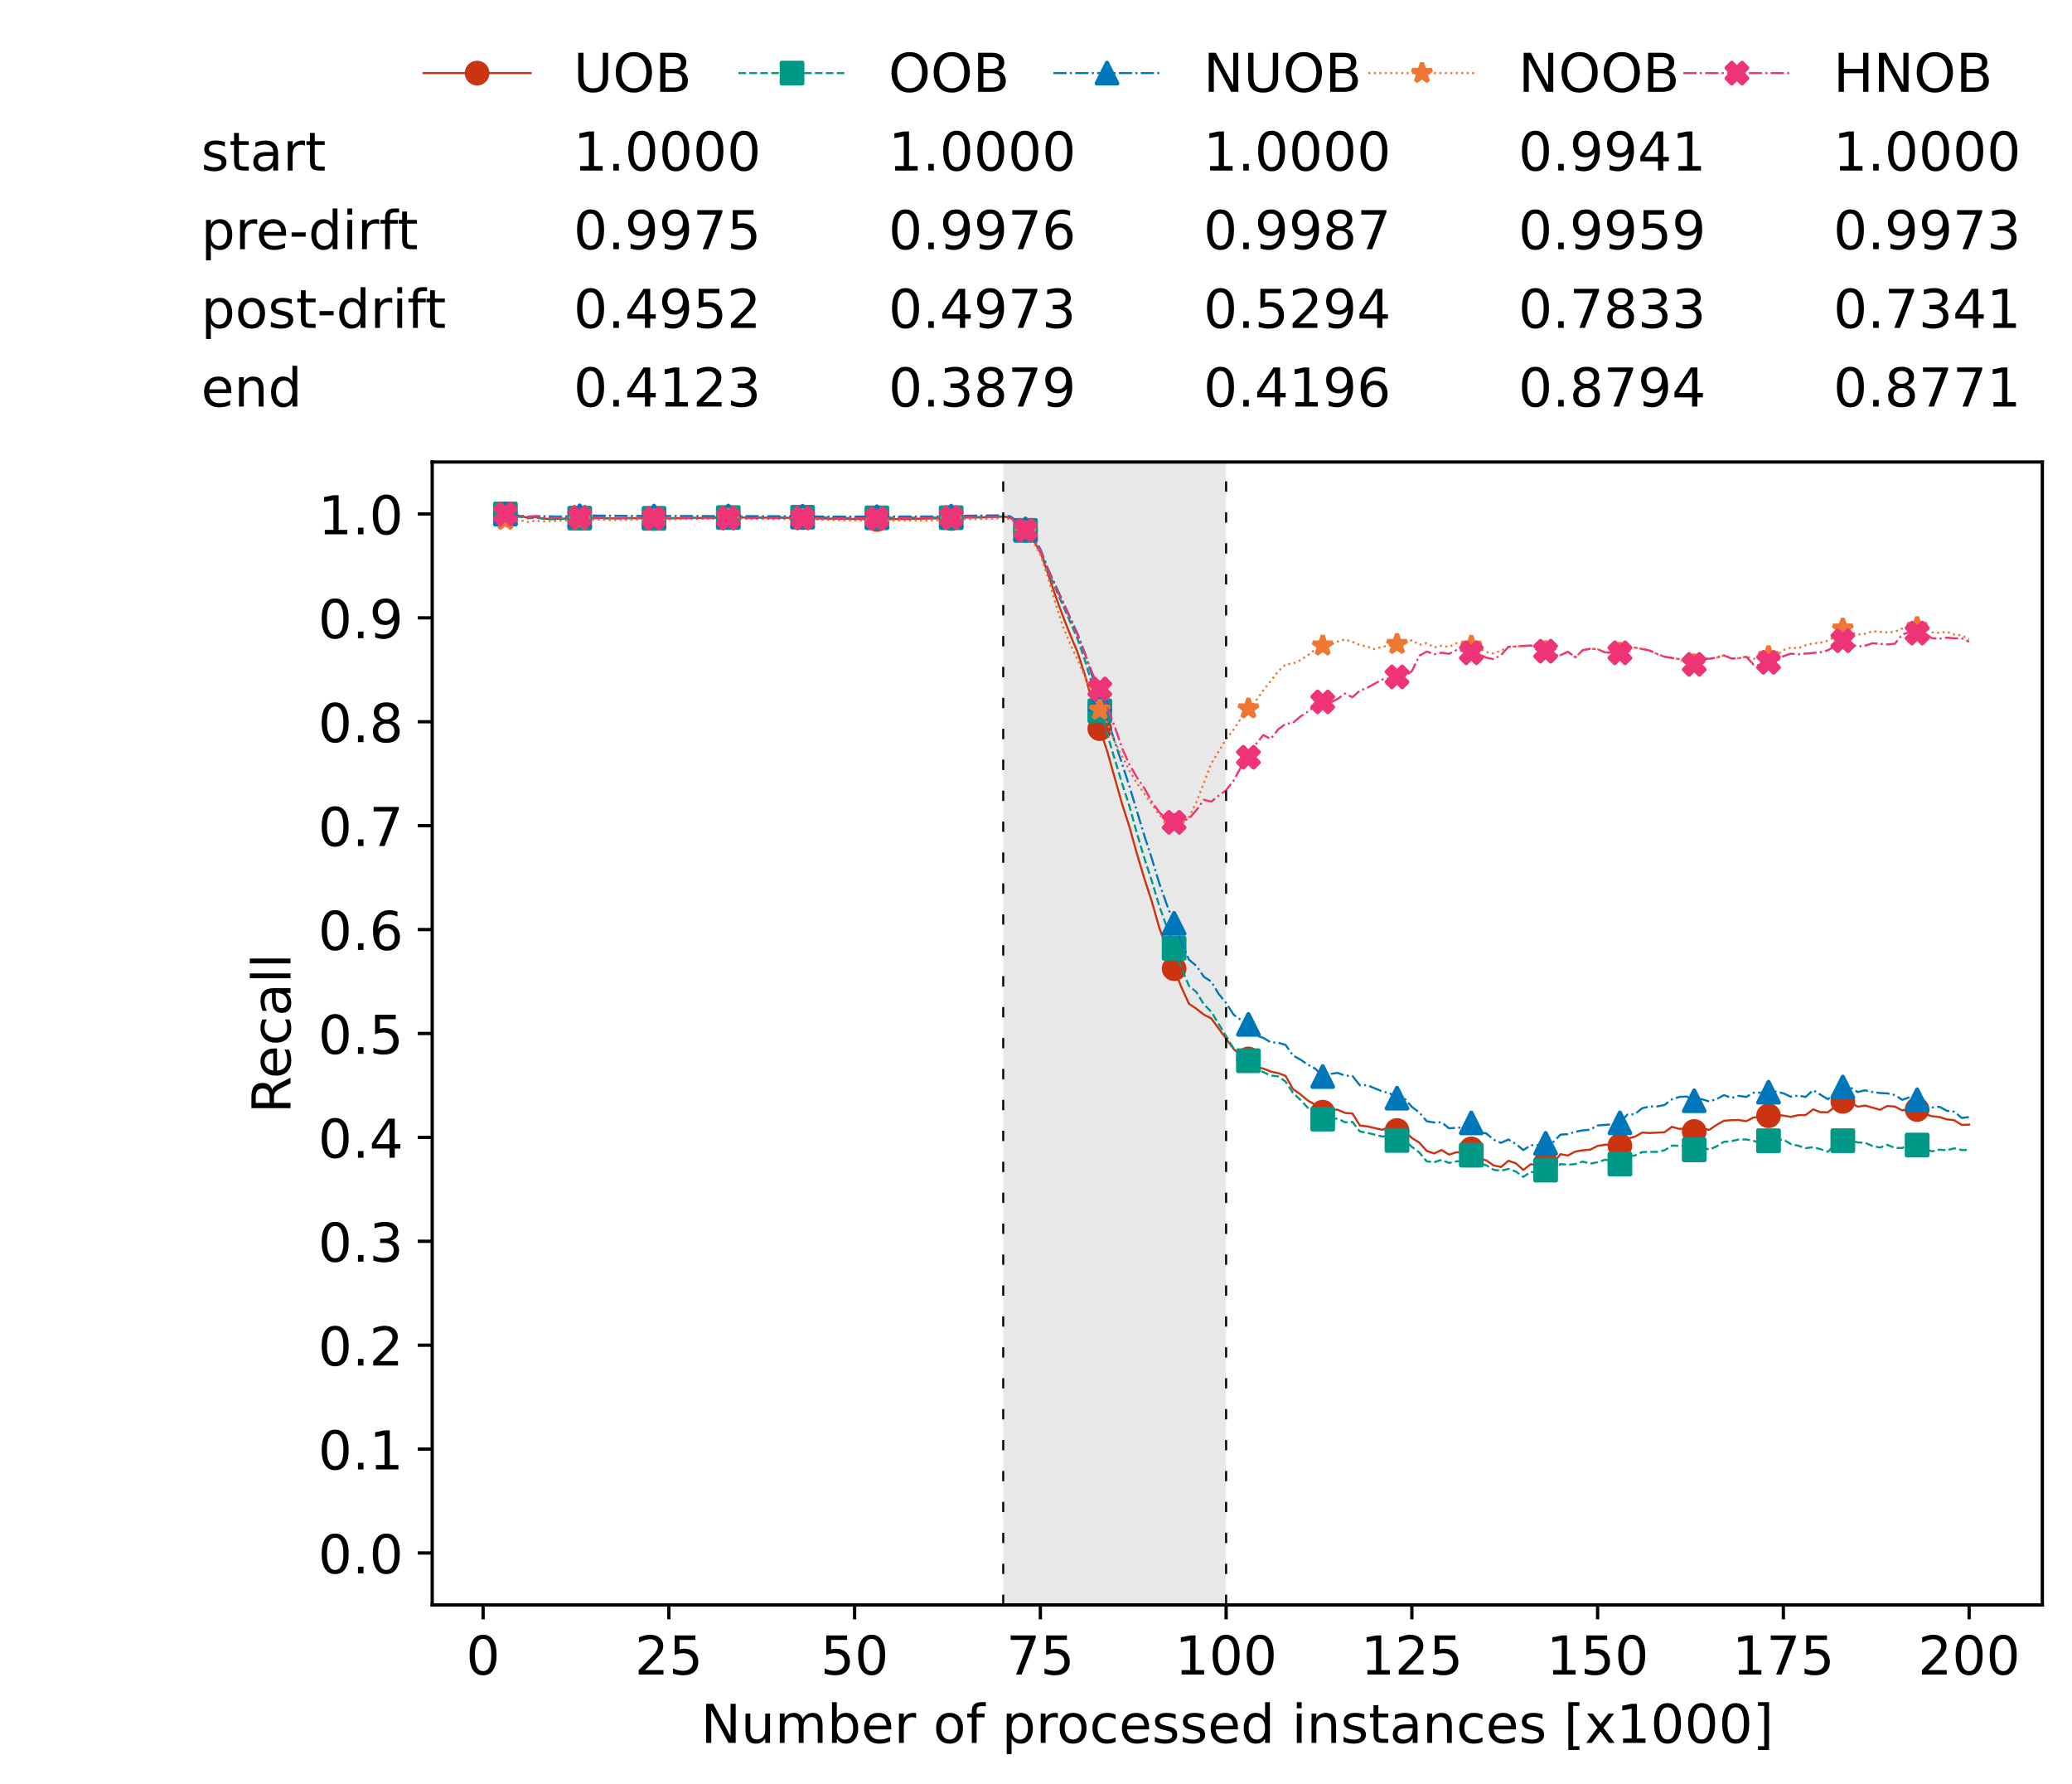 <?xml version="1.0" encoding="utf-8" standalone="no"?>
<!DOCTYPE svg PUBLIC "-//W3C//DTD SVG 1.1//EN"
  "http://www.w3.org/Graphics/SVG/1.1/DTD/svg11.dtd">
<!-- Created with matplotlib (https://matplotlib.org/) -->
<svg height="432.615pt" version="1.1" viewBox="0 0 502.65 432.615" width="502.65pt" xmlns="http://www.w3.org/2000/svg" xmlns:xlink="http://www.w3.org/1999/xlink">
 <defs>
  <style type="text/css">*{stroke-linecap:butt;stroke-linejoin:round;}</style>
 </defs>
 <g id="figure_1">
  <g id="patch_1">
   <path d="M 0 432.615 
L 502.65 432.615 
L 502.65 0 
L 0 0 
z
" style="fill:#ffffff;"/>
  </g>
  <g id="axes_1">
   <g id="patch_2">
    <path d="M 104.85 389.252 
L 495.45 389.252 
L 495.45 112.052 
L 104.85 112.052 
z
" style="fill:#ffffff;"/>
   </g>
   <g id="patch_3">
    <path clip-path="url(#pc8f98a659d)" d="M 297.446 389.252 
L 297.446 112.052 
L 243.372 112.052 
L 243.372 389.252 
z
" style="fill:#d3d3d3;opacity:0.5;"/>
   </g>
   <g id="matplotlib.axis_1">
    <g id="xtick_1">
     <g id="line2d_1">
      <defs>
       <path d="M 0 0 
L 0 3.5 
" id="m17d1421b26" style="stroke:#000000;stroke-width:0.8;"/>
      </defs>
      <g>
       <use style="stroke:#000000;stroke-width:0.8;" x="117.197" xlink:href="#m17d1421b26" y="389.252"/>
      </g>
     </g>
     <g id="text_1">
      <!-- 0 -->
      <g transform="translate(113.061 406.13)scale(0.13 -0.13)">
       <defs>
        <path d="M 31.781 66.406 
Q 24.172 66.406 20.328 58.906 
Q 16.5 51.422 16.5 36.375 
Q 16.5 21.391 20.328 13.891 
Q 24.172 6.391 31.781 6.391 
Q 39.453 6.391 43.281 13.891 
Q 47.125 21.391 47.125 36.375 
Q 47.125 51.422 43.281 58.906 
Q 39.453 66.406 31.781 66.406 
z
M 31.781 74.219 
Q 44.047 74.219 50.516 64.516 
Q 56.984 54.828 56.984 36.375 
Q 56.984 17.969 50.516 8.266 
Q 44.047 -1.422 31.781 -1.422 
Q 19.531 -1.422 13.062 8.266 
Q 6.594 17.969 6.594 36.375 
Q 6.594 54.828 13.062 64.516 
Q 19.531 74.219 31.781 74.219 
z
" id="DejaVuSans-48"/>
       </defs>
       <use xlink:href="#DejaVuSans-48"/>
      </g>
     </g>
    </g>
    <g id="xtick_2">
     <g id="line2d_2">
      <g>
       <use style="stroke:#000000;stroke-width:0.8;" x="162.259" xlink:href="#m17d1421b26" y="389.252"/>
      </g>
     </g>
     <g id="text_2">
      <!-- 25 -->
      <g transform="translate(153.988 406.13)scale(0.13 -0.13)">
       <defs>
        <path d="M 19.188 8.297 
L 53.609 8.297 
L 53.609 0 
L 7.328 0 
L 7.328 8.297 
Q 12.938 14.109 22.625 23.891 
Q 32.328 33.688 34.812 36.531 
Q 39.547 41.844 41.422 45.531 
Q 43.312 49.219 43.312 52.781 
Q 43.312 58.594 39.234 62.25 
Q 35.156 65.922 28.609 65.922 
Q 23.969 65.922 18.812 64.312 
Q 13.672 62.703 7.812 59.422 
L 7.812 69.391 
Q 13.766 71.781 18.938 73 
Q 24.125 74.219 28.422 74.219 
Q 39.75 74.219 46.484 68.547 
Q 53.219 62.891 53.219 53.422 
Q 53.219 48.922 51.531 44.891 
Q 49.859 40.875 45.406 35.406 
Q 44.188 33.984 37.641 27.219 
Q 31.109 20.453 19.188 8.297 
z
" id="DejaVuSans-50"/>
        <path d="M 10.797 72.906 
L 49.516 72.906 
L 49.516 64.594 
L 19.828 64.594 
L 19.828 46.734 
Q 21.969 47.469 24.109 47.828 
Q 26.266 48.188 28.422 48.188 
Q 40.625 48.188 47.75 41.5 
Q 54.891 34.812 54.891 23.391 
Q 54.891 11.625 47.562 5.094 
Q 40.234 -1.422 26.906 -1.422 
Q 22.312 -1.422 17.547 -0.641 
Q 12.797 0.141 7.719 1.703 
L 7.719 11.625 
Q 12.109 9.234 16.797 8.062 
Q 21.484 6.891 26.703 6.891 
Q 35.156 6.891 40.078 11.328 
Q 45.016 15.766 45.016 23.391 
Q 45.016 31 40.078 35.438 
Q 35.156 39.891 26.703 39.891 
Q 22.75 39.891 18.812 39.016 
Q 14.891 38.141 10.797 36.281 
z
" id="DejaVuSans-53"/>
       </defs>
       <use xlink:href="#DejaVuSans-50"/>
       <use x="63.623" xlink:href="#DejaVuSans-53"/>
      </g>
     </g>
    </g>
    <g id="xtick_3">
     <g id="line2d_3">
      <g>
       <use style="stroke:#000000;stroke-width:0.8;" x="207.322" xlink:href="#m17d1421b26" y="389.252"/>
      </g>
     </g>
     <g id="text_3">
      <!-- 50 -->
      <g transform="translate(199.05 406.13)scale(0.13 -0.13)">
       <use xlink:href="#DejaVuSans-53"/>
       <use x="63.623" xlink:href="#DejaVuSans-48"/>
      </g>
     </g>
    </g>
    <g id="xtick_4">
     <g id="line2d_4">
      <g>
       <use style="stroke:#000000;stroke-width:0.8;" x="252.384" xlink:href="#m17d1421b26" y="389.252"/>
      </g>
     </g>
     <g id="text_4">
      <!-- 75 -->
      <g transform="translate(244.113 406.13)scale(0.13 -0.13)">
       <defs>
        <path d="M 8.203 72.906 
L 55.078 72.906 
L 55.078 68.703 
L 28.609 0 
L 18.312 0 
L 43.219 64.594 
L 8.203 64.594 
z
" id="DejaVuSans-55"/>
       </defs>
       <use xlink:href="#DejaVuSans-55"/>
       <use x="63.623" xlink:href="#DejaVuSans-53"/>
      </g>
     </g>
    </g>
    <g id="xtick_5">
     <g id="line2d_5">
      <g>
       <use style="stroke:#000000;stroke-width:0.8;" x="297.446" xlink:href="#m17d1421b26" y="389.252"/>
      </g>
     </g>
     <g id="text_5">
      <!-- 100 -->
      <g transform="translate(285.039 406.13)scale(0.13 -0.13)">
       <defs>
        <path d="M 12.406 8.297 
L 28.516 8.297 
L 28.516 63.922 
L 10.984 60.406 
L 10.984 69.391 
L 28.422 72.906 
L 38.281 72.906 
L 38.281 8.297 
L 54.391 8.297 
L 54.391 0 
L 12.406 0 
z
" id="DejaVuSans-49"/>
       </defs>
       <use xlink:href="#DejaVuSans-49"/>
       <use x="63.623" xlink:href="#DejaVuSans-48"/>
       <use x="127.246" xlink:href="#DejaVuSans-48"/>
      </g>
     </g>
    </g>
    <g id="xtick_6">
     <g id="line2d_6">
      <g>
       <use style="stroke:#000000;stroke-width:0.8;" x="342.509" xlink:href="#m17d1421b26" y="389.252"/>
      </g>
     </g>
     <g id="text_6">
      <!-- 125 -->
      <g transform="translate(330.102 406.13)scale(0.13 -0.13)">
       <use xlink:href="#DejaVuSans-49"/>
       <use x="63.623" xlink:href="#DejaVuSans-50"/>
       <use x="127.246" xlink:href="#DejaVuSans-53"/>
      </g>
     </g>
    </g>
    <g id="xtick_7">
     <g id="line2d_7">
      <g>
       <use style="stroke:#000000;stroke-width:0.8;" x="387.571" xlink:href="#m17d1421b26" y="389.252"/>
      </g>
     </g>
     <g id="text_7">
      <!-- 150 -->
      <g transform="translate(375.164 406.13)scale(0.13 -0.13)">
       <use xlink:href="#DejaVuSans-49"/>
       <use x="63.623" xlink:href="#DejaVuSans-53"/>
       <use x="127.246" xlink:href="#DejaVuSans-48"/>
      </g>
     </g>
    </g>
    <g id="xtick_8">
     <g id="line2d_8">
      <g>
       <use style="stroke:#000000;stroke-width:0.8;" x="432.633" xlink:href="#m17d1421b26" y="389.252"/>
      </g>
     </g>
     <g id="text_8">
      <!-- 175 -->
      <g transform="translate(420.226 406.13)scale(0.13 -0.13)">
       <use xlink:href="#DejaVuSans-49"/>
       <use x="63.623" xlink:href="#DejaVuSans-55"/>
       <use x="127.246" xlink:href="#DejaVuSans-53"/>
      </g>
     </g>
    </g>
    <g id="xtick_9">
     <g id="line2d_9">
      <g>
       <use style="stroke:#000000;stroke-width:0.8;" x="477.695" xlink:href="#m17d1421b26" y="389.252"/>
      </g>
     </g>
     <g id="text_9">
      <!-- 200 -->
      <g transform="translate(465.289 406.13)scale(0.13 -0.13)">
       <use xlink:href="#DejaVuSans-50"/>
       <use x="63.623" xlink:href="#DejaVuSans-48"/>
       <use x="127.246" xlink:href="#DejaVuSans-48"/>
      </g>
     </g>
    </g>
    <g id="text_10">
     <!-- Number of processed instances [x1000] -->
     <g transform="translate(170.025 422.711)scale(0.13 -0.13)">
      <defs>
       <path d="M 9.812 72.906 
L 23.094 72.906 
L 55.422 11.922 
L 55.422 72.906 
L 64.984 72.906 
L 64.984 0 
L 51.703 0 
L 19.391 60.984 
L 19.391 0 
L 9.812 0 
z
" id="DejaVuSans-78"/>
       <path d="M 8.5 21.578 
L 8.5 54.688 
L 17.484 54.688 
L 17.484 21.922 
Q 17.484 14.156 20.5 10.266 
Q 23.531 6.391 29.594 6.391 
Q 36.859 6.391 41.078 11.031 
Q 45.312 15.672 45.312 23.688 
L 45.312 54.688 
L 54.297 54.688 
L 54.297 0 
L 45.312 0 
L 45.312 8.406 
Q 42.047 3.422 37.719 1 
Q 33.406 -1.422 27.688 -1.422 
Q 18.266 -1.422 13.375 4.438 
Q 8.5 10.297 8.5 21.578 
z
M 31.109 56 
z
" id="DejaVuSans-117"/>
       <path d="M 52 44.188 
Q 55.375 50.25 60.062 53.125 
Q 64.75 56 71.094 56 
Q 79.641 56 84.281 50.016 
Q 88.922 44.047 88.922 33.016 
L 88.922 0 
L 79.891 0 
L 79.891 32.719 
Q 79.891 40.578 77.094 44.375 
Q 74.312 48.188 68.609 48.188 
Q 61.625 48.188 57.562 43.547 
Q 53.516 38.922 53.516 30.906 
L 53.516 0 
L 44.484 0 
L 44.484 32.719 
Q 44.484 40.625 41.703 44.406 
Q 38.922 48.188 33.109 48.188 
Q 26.219 48.188 22.156 43.531 
Q 18.109 38.875 18.109 30.906 
L 18.109 0 
L 9.078 0 
L 9.078 54.688 
L 18.109 54.688 
L 18.109 46.188 
Q 21.188 51.219 25.484 53.609 
Q 29.781 56 35.688 56 
Q 41.656 56 45.828 52.969 
Q 50 49.953 52 44.188 
z
" id="DejaVuSans-109"/>
       <path d="M 48.688 27.297 
Q 48.688 37.203 44.609 42.844 
Q 40.531 48.484 33.406 48.484 
Q 26.266 48.484 22.188 42.844 
Q 18.109 37.203 18.109 27.297 
Q 18.109 17.391 22.188 11.75 
Q 26.266 6.109 33.406 6.109 
Q 40.531 6.109 44.609 11.75 
Q 48.688 17.391 48.688 27.297 
z
M 18.109 46.391 
Q 20.953 51.266 25.266 53.625 
Q 29.594 56 35.594 56 
Q 45.562 56 51.781 48.094 
Q 58.016 40.188 58.016 27.297 
Q 58.016 14.406 51.781 6.484 
Q 45.562 -1.422 35.594 -1.422 
Q 29.594 -1.422 25.266 0.953 
Q 20.953 3.328 18.109 8.203 
L 18.109 0 
L 9.078 0 
L 9.078 75.984 
L 18.109 75.984 
z
" id="DejaVuSans-98"/>
       <path d="M 56.203 29.594 
L 56.203 25.203 
L 14.891 25.203 
Q 15.484 15.922 20.484 11.062 
Q 25.484 6.203 34.422 6.203 
Q 39.594 6.203 44.453 7.469 
Q 49.312 8.734 54.109 11.281 
L 54.109 2.781 
Q 49.266 0.734 44.188 -0.344 
Q 39.109 -1.422 33.891 -1.422 
Q 20.797 -1.422 13.156 6.188 
Q 5.516 13.812 5.516 26.812 
Q 5.516 40.234 12.766 48.109 
Q 20.016 56 32.328 56 
Q 43.359 56 49.781 48.891 
Q 56.203 41.797 56.203 29.594 
z
M 47.219 32.234 
Q 47.125 39.594 43.094 43.984 
Q 39.062 48.391 32.422 48.391 
Q 24.906 48.391 20.391 44.141 
Q 15.875 39.891 15.188 32.172 
z
" id="DejaVuSans-101"/>
       <path d="M 41.109 46.297 
Q 39.594 47.172 37.812 47.578 
Q 36.031 48 33.891 48 
Q 26.266 48 22.188 43.047 
Q 18.109 38.094 18.109 28.812 
L 18.109 0 
L 9.078 0 
L 9.078 54.688 
L 18.109 54.688 
L 18.109 46.188 
Q 20.953 51.172 25.484 53.578 
Q 30.031 56 36.531 56 
Q 37.453 56 38.578 55.875 
Q 39.703 55.766 41.062 55.516 
z
" id="DejaVuSans-114"/>
       <path id="DejaVuSans-32"/>
       <path d="M 30.609 48.391 
Q 23.391 48.391 19.188 42.75 
Q 14.984 37.109 14.984 27.297 
Q 14.984 17.484 19.156 11.844 
Q 23.344 6.203 30.609 6.203 
Q 37.797 6.203 41.984 11.859 
Q 46.188 17.531 46.188 27.297 
Q 46.188 37.016 41.984 42.703 
Q 37.797 48.391 30.609 48.391 
z
M 30.609 56 
Q 42.328 56 49.016 48.375 
Q 55.719 40.766 55.719 27.297 
Q 55.719 13.875 49.016 6.219 
Q 42.328 -1.422 30.609 -1.422 
Q 18.844 -1.422 12.172 6.219 
Q 5.516 13.875 5.516 27.297 
Q 5.516 40.766 12.172 48.375 
Q 18.844 56 30.609 56 
z
" id="DejaVuSans-111"/>
       <path d="M 37.109 75.984 
L 37.109 68.5 
L 28.516 68.5 
Q 23.688 68.5 21.797 66.547 
Q 19.922 64.594 19.922 59.516 
L 19.922 54.688 
L 34.719 54.688 
L 34.719 47.703 
L 19.922 47.703 
L 19.922 0 
L 10.891 0 
L 10.891 47.703 
L 2.297 47.703 
L 2.297 54.688 
L 10.891 54.688 
L 10.891 58.5 
Q 10.891 67.625 15.141 71.797 
Q 19.391 75.984 28.609 75.984 
z
" id="DejaVuSans-102"/>
       <path d="M 18.109 8.203 
L 18.109 -20.797 
L 9.078 -20.797 
L 9.078 54.688 
L 18.109 54.688 
L 18.109 46.391 
Q 20.953 51.266 25.266 53.625 
Q 29.594 56 35.594 56 
Q 45.562 56 51.781 48.094 
Q 58.016 40.188 58.016 27.297 
Q 58.016 14.406 51.781 6.484 
Q 45.562 -1.422 35.594 -1.422 
Q 29.594 -1.422 25.266 0.953 
Q 20.953 3.328 18.109 8.203 
z
M 48.688 27.297 
Q 48.688 37.203 44.609 42.844 
Q 40.531 48.484 33.406 48.484 
Q 26.266 48.484 22.188 42.844 
Q 18.109 37.203 18.109 27.297 
Q 18.109 17.391 22.188 11.75 
Q 26.266 6.109 33.406 6.109 
Q 40.531 6.109 44.609 11.75 
Q 48.688 17.391 48.688 27.297 
z
" id="DejaVuSans-112"/>
       <path d="M 48.781 52.594 
L 48.781 44.188 
Q 44.969 46.297 41.141 47.344 
Q 37.312 48.391 33.406 48.391 
Q 24.656 48.391 19.812 42.844 
Q 14.984 37.312 14.984 27.297 
Q 14.984 17.281 19.812 11.734 
Q 24.656 6.203 33.406 6.203 
Q 37.312 6.203 41.141 7.25 
Q 44.969 8.297 48.781 10.406 
L 48.781 2.094 
Q 45.016 0.344 40.984 -0.531 
Q 36.969 -1.422 32.422 -1.422 
Q 20.062 -1.422 12.781 6.344 
Q 5.516 14.109 5.516 27.297 
Q 5.516 40.672 12.859 48.328 
Q 20.219 56 33.016 56 
Q 37.156 56 41.109 55.141 
Q 45.062 54.297 48.781 52.594 
z
" id="DejaVuSans-99"/>
       <path d="M 44.281 53.078 
L 44.281 44.578 
Q 40.484 46.531 36.375 47.5 
Q 32.281 48.484 27.875 48.484 
Q 21.188 48.484 17.844 46.438 
Q 14.5 44.391 14.5 40.281 
Q 14.5 37.156 16.891 35.375 
Q 19.281 33.594 26.516 31.984 
L 29.594 31.297 
Q 39.156 29.25 43.188 25.516 
Q 47.219 21.781 47.219 15.094 
Q 47.219 7.469 41.188 3.016 
Q 35.156 -1.422 24.609 -1.422 
Q 20.219 -1.422 15.453 -0.562 
Q 10.688 0.297 5.422 2 
L 5.422 11.281 
Q 10.406 8.688 15.234 7.391 
Q 20.062 6.109 24.812 6.109 
Q 31.156 6.109 34.562 8.281 
Q 37.984 10.453 37.984 14.406 
Q 37.984 18.062 35.516 20.016 
Q 33.062 21.969 24.703 23.781 
L 21.578 24.516 
Q 13.234 26.266 9.516 29.906 
Q 5.812 33.547 5.812 39.891 
Q 5.812 47.609 11.281 51.797 
Q 16.75 56 26.812 56 
Q 31.781 56 36.172 55.266 
Q 40.578 54.547 44.281 53.078 
z
" id="DejaVuSans-115"/>
       <path d="M 45.406 46.391 
L 45.406 75.984 
L 54.391 75.984 
L 54.391 0 
L 45.406 0 
L 45.406 8.203 
Q 42.578 3.328 38.25 0.953 
Q 33.938 -1.422 27.875 -1.422 
Q 17.969 -1.422 11.734 6.484 
Q 5.516 14.406 5.516 27.297 
Q 5.516 40.188 11.734 48.094 
Q 17.969 56 27.875 56 
Q 33.938 56 38.25 53.625 
Q 42.578 51.266 45.406 46.391 
z
M 14.797 27.297 
Q 14.797 17.391 18.875 11.75 
Q 22.953 6.109 30.078 6.109 
Q 37.203 6.109 41.297 11.75 
Q 45.406 17.391 45.406 27.297 
Q 45.406 37.203 41.297 42.844 
Q 37.203 48.484 30.078 48.484 
Q 22.953 48.484 18.875 42.844 
Q 14.797 37.203 14.797 27.297 
z
" id="DejaVuSans-100"/>
       <path d="M 9.422 54.688 
L 18.406 54.688 
L 18.406 0 
L 9.422 0 
z
M 9.422 75.984 
L 18.406 75.984 
L 18.406 64.594 
L 9.422 64.594 
z
" id="DejaVuSans-105"/>
       <path d="M 54.891 33.016 
L 54.891 0 
L 45.906 0 
L 45.906 32.719 
Q 45.906 40.484 42.875 44.328 
Q 39.844 48.188 33.797 48.188 
Q 26.516 48.188 22.312 43.547 
Q 18.109 38.922 18.109 30.906 
L 18.109 0 
L 9.078 0 
L 9.078 54.688 
L 18.109 54.688 
L 18.109 46.188 
Q 21.344 51.125 25.703 53.562 
Q 30.078 56 35.797 56 
Q 45.219 56 50.047 50.172 
Q 54.891 44.344 54.891 33.016 
z
" id="DejaVuSans-110"/>
       <path d="M 18.312 70.219 
L 18.312 54.688 
L 36.812 54.688 
L 36.812 47.703 
L 18.312 47.703 
L 18.312 18.016 
Q 18.312 11.328 20.141 9.422 
Q 21.969 7.516 27.594 7.516 
L 36.812 7.516 
L 36.812 0 
L 27.594 0 
Q 17.188 0 13.234 3.875 
Q 9.281 7.766 9.281 18.016 
L 9.281 47.703 
L 2.688 47.703 
L 2.688 54.688 
L 9.281 54.688 
L 9.281 70.219 
z
" id="DejaVuSans-116"/>
       <path d="M 34.281 27.484 
Q 23.391 27.484 19.188 25 
Q 14.984 22.516 14.984 16.5 
Q 14.984 11.719 18.141 8.906 
Q 21.297 6.109 26.703 6.109 
Q 34.188 6.109 38.703 11.406 
Q 43.219 16.703 43.219 25.484 
L 43.219 27.484 
z
M 52.203 31.203 
L 52.203 0 
L 43.219 0 
L 43.219 8.297 
Q 40.141 3.328 35.547 0.953 
Q 30.953 -1.422 24.312 -1.422 
Q 15.922 -1.422 10.953 3.297 
Q 6 8.016 6 15.922 
Q 6 25.141 12.172 29.828 
Q 18.359 34.516 30.609 34.516 
L 43.219 34.516 
L 43.219 35.406 
Q 43.219 41.609 39.141 45 
Q 35.062 48.391 27.688 48.391 
Q 23 48.391 18.547 47.266 
Q 14.109 46.141 10.016 43.891 
L 10.016 52.203 
Q 14.938 54.109 19.578 55.047 
Q 24.219 56 28.609 56 
Q 40.484 56 46.344 49.844 
Q 52.203 43.703 52.203 31.203 
z
" id="DejaVuSans-97"/>
       <path d="M 8.594 75.984 
L 29.297 75.984 
L 29.297 69 
L 17.578 69 
L 17.578 -6.203 
L 29.297 -6.203 
L 29.297 -13.188 
L 8.594 -13.188 
z
" id="DejaVuSans-91"/>
       <path d="M 54.891 54.688 
L 35.109 28.078 
L 55.906 0 
L 45.312 0 
L 29.391 21.484 
L 13.484 0 
L 2.875 0 
L 24.125 28.609 
L 4.688 54.688 
L 15.281 54.688 
L 29.781 35.203 
L 44.281 54.688 
z
" id="DejaVuSans-120"/>
       <path d="M 30.422 75.984 
L 30.422 -13.188 
L 9.719 -13.188 
L 9.719 -6.203 
L 21.391 -6.203 
L 21.391 69 
L 9.719 69 
L 9.719 75.984 
z
" id="DejaVuSans-93"/>
      </defs>
      <use xlink:href="#DejaVuSans-78"/>
      <use x="74.805" xlink:href="#DejaVuSans-117"/>
      <use x="138.184" xlink:href="#DejaVuSans-109"/>
      <use x="235.596" xlink:href="#DejaVuSans-98"/>
      <use x="299.072" xlink:href="#DejaVuSans-101"/>
      <use x="360.596" xlink:href="#DejaVuSans-114"/>
      <use x="401.709" xlink:href="#DejaVuSans-32"/>
      <use x="433.496" xlink:href="#DejaVuSans-111"/>
      <use x="494.678" xlink:href="#DejaVuSans-102"/>
      <use x="529.883" xlink:href="#DejaVuSans-32"/>
      <use x="561.67" xlink:href="#DejaVuSans-112"/>
      <use x="625.146" xlink:href="#DejaVuSans-114"/>
      <use x="664.01" xlink:href="#DejaVuSans-111"/>
      <use x="725.191" xlink:href="#DejaVuSans-99"/>
      <use x="780.172" xlink:href="#DejaVuSans-101"/>
      <use x="841.695" xlink:href="#DejaVuSans-115"/>
      <use x="893.795" xlink:href="#DejaVuSans-115"/>
      <use x="945.895" xlink:href="#DejaVuSans-101"/>
      <use x="1007.418" xlink:href="#DejaVuSans-100"/>
      <use x="1070.895" xlink:href="#DejaVuSans-32"/>
      <use x="1102.682" xlink:href="#DejaVuSans-105"/>
      <use x="1130.465" xlink:href="#DejaVuSans-110"/>
      <use x="1193.844" xlink:href="#DejaVuSans-115"/>
      <use x="1245.943" xlink:href="#DejaVuSans-116"/>
      <use x="1285.152" xlink:href="#DejaVuSans-97"/>
      <use x="1346.432" xlink:href="#DejaVuSans-110"/>
      <use x="1409.811" xlink:href="#DejaVuSans-99"/>
      <use x="1464.791" xlink:href="#DejaVuSans-101"/>
      <use x="1526.314" xlink:href="#DejaVuSans-115"/>
      <use x="1578.414" xlink:href="#DejaVuSans-32"/>
      <use x="1610.201" xlink:href="#DejaVuSans-91"/>
      <use x="1649.215" xlink:href="#DejaVuSans-120"/>
      <use x="1708.395" xlink:href="#DejaVuSans-49"/>
      <use x="1772.018" xlink:href="#DejaVuSans-48"/>
      <use x="1835.641" xlink:href="#DejaVuSans-48"/>
      <use x="1899.264" xlink:href="#DejaVuSans-48"/>
      <use x="1962.887" xlink:href="#DejaVuSans-93"/>
     </g>
    </g>
   </g>
   <g id="matplotlib.axis_2">
    <g id="ytick_1">
     <g id="line2d_10">
      <defs>
       <path d="M 0 0 
L -3.5 0 
" id="m1fdf2b3a72" style="stroke:#000000;stroke-width:0.8;"/>
      </defs>
      <g>
       <use style="stroke:#000000;stroke-width:0.8;" x="104.85" xlink:href="#m1fdf2b3a72" y="376.652"/>
      </g>
     </g>
     <g id="text_11">
      <!-- 0.0 -->
      <g transform="translate(77.176 381.591)scale(0.13 -0.13)">
       <defs>
        <path d="M 10.688 12.406 
L 21 12.406 
L 21 0 
L 10.688 0 
z
" id="DejaVuSans-46"/>
       </defs>
       <use xlink:href="#DejaVuSans-48"/>
       <use x="63.623" xlink:href="#DejaVuSans-46"/>
       <use x="95.41" xlink:href="#DejaVuSans-48"/>
      </g>
     </g>
    </g>
    <g id="ytick_2">
     <g id="line2d_11">
      <g>
       <use style="stroke:#000000;stroke-width:0.8;" x="104.85" xlink:href="#m1fdf2b3a72" y="351.452"/>
      </g>
     </g>
     <g id="text_12">
      <!-- 0.1 -->
      <g transform="translate(77.176 356.391)scale(0.13 -0.13)">
       <use xlink:href="#DejaVuSans-48"/>
       <use x="63.623" xlink:href="#DejaVuSans-46"/>
       <use x="95.41" xlink:href="#DejaVuSans-49"/>
      </g>
     </g>
    </g>
    <g id="ytick_3">
     <g id="line2d_12">
      <g>
       <use style="stroke:#000000;stroke-width:0.8;" x="104.85" xlink:href="#m1fdf2b3a72" y="326.252"/>
      </g>
     </g>
     <g id="text_13">
      <!-- 0.2 -->
      <g transform="translate(77.176 331.191)scale(0.13 -0.13)">
       <use xlink:href="#DejaVuSans-48"/>
       <use x="63.623" xlink:href="#DejaVuSans-46"/>
       <use x="95.41" xlink:href="#DejaVuSans-50"/>
      </g>
     </g>
    </g>
    <g id="ytick_4">
     <g id="line2d_13">
      <g>
       <use style="stroke:#000000;stroke-width:0.8;" x="104.85" xlink:href="#m1fdf2b3a72" y="301.052"/>
      </g>
     </g>
     <g id="text_14">
      <!-- 0.3 -->
      <g transform="translate(77.176 305.991)scale(0.13 -0.13)">
       <defs>
        <path d="M 40.578 39.312 
Q 47.656 37.797 51.625 33 
Q 55.609 28.219 55.609 21.188 
Q 55.609 10.406 48.188 4.484 
Q 40.766 -1.422 27.094 -1.422 
Q 22.516 -1.422 17.656 -0.516 
Q 12.797 0.391 7.625 2.203 
L 7.625 11.719 
Q 11.719 9.328 16.594 8.109 
Q 21.484 6.891 26.812 6.891 
Q 36.078 6.891 40.938 10.547 
Q 45.797 14.203 45.797 21.188 
Q 45.797 27.641 41.281 31.266 
Q 36.766 34.906 28.719 34.906 
L 20.219 34.906 
L 20.219 43.016 
L 29.109 43.016 
Q 36.375 43.016 40.234 45.922 
Q 44.094 48.828 44.094 54.297 
Q 44.094 59.906 40.109 62.906 
Q 36.141 65.922 28.719 65.922 
Q 24.656 65.922 20.016 65.031 
Q 15.375 64.156 9.812 62.312 
L 9.812 71.094 
Q 15.438 72.656 20.344 73.438 
Q 25.25 74.219 29.594 74.219 
Q 40.828 74.219 47.359 69.109 
Q 53.906 64.016 53.906 55.328 
Q 53.906 49.266 50.438 45.094 
Q 46.969 40.922 40.578 39.312 
z
" id="DejaVuSans-51"/>
       </defs>
       <use xlink:href="#DejaVuSans-48"/>
       <use x="63.623" xlink:href="#DejaVuSans-46"/>
       <use x="95.41" xlink:href="#DejaVuSans-51"/>
      </g>
     </g>
    </g>
    <g id="ytick_5">
     <g id="line2d_14">
      <g>
       <use style="stroke:#000000;stroke-width:0.8;" x="104.85" xlink:href="#m1fdf2b3a72" y="275.852"/>
      </g>
     </g>
     <g id="text_15">
      <!-- 0.4 -->
      <g transform="translate(77.176 280.791)scale(0.13 -0.13)">
       <defs>
        <path d="M 37.797 64.312 
L 12.891 25.391 
L 37.797 25.391 
z
M 35.203 72.906 
L 47.609 72.906 
L 47.609 25.391 
L 58.016 25.391 
L 58.016 17.188 
L 47.609 17.188 
L 47.609 0 
L 37.797 0 
L 37.797 17.188 
L 4.891 17.188 
L 4.891 26.703 
z
" id="DejaVuSans-52"/>
       </defs>
       <use xlink:href="#DejaVuSans-48"/>
       <use x="63.623" xlink:href="#DejaVuSans-46"/>
       <use x="95.41" xlink:href="#DejaVuSans-52"/>
      </g>
     </g>
    </g>
    <g id="ytick_6">
     <g id="line2d_15">
      <g>
       <use style="stroke:#000000;stroke-width:0.8;" x="104.85" xlink:href="#m1fdf2b3a72" y="250.652"/>
      </g>
     </g>
     <g id="text_16">
      <!-- 0.5 -->
      <g transform="translate(77.176 255.591)scale(0.13 -0.13)">
       <use xlink:href="#DejaVuSans-48"/>
       <use x="63.623" xlink:href="#DejaVuSans-46"/>
       <use x="95.41" xlink:href="#DejaVuSans-53"/>
      </g>
     </g>
    </g>
    <g id="ytick_7">
     <g id="line2d_16">
      <g>
       <use style="stroke:#000000;stroke-width:0.8;" x="104.85" xlink:href="#m1fdf2b3a72" y="225.452"/>
      </g>
     </g>
     <g id="text_17">
      <!-- 0.6 -->
      <g transform="translate(77.176 230.391)scale(0.13 -0.13)">
       <defs>
        <path d="M 33.016 40.375 
Q 26.375 40.375 22.484 35.828 
Q 18.609 31.297 18.609 23.391 
Q 18.609 15.531 22.484 10.953 
Q 26.375 6.391 33.016 6.391 
Q 39.656 6.391 43.531 10.953 
Q 47.406 15.531 47.406 23.391 
Q 47.406 31.297 43.531 35.828 
Q 39.656 40.375 33.016 40.375 
z
M 52.594 71.297 
L 52.594 62.312 
Q 48.875 64.062 45.094 64.984 
Q 41.312 65.922 37.594 65.922 
Q 27.828 65.922 22.672 59.328 
Q 17.531 52.734 16.797 39.406 
Q 19.672 43.656 24.016 45.922 
Q 28.375 48.188 33.594 48.188 
Q 44.578 48.188 50.953 41.516 
Q 57.328 34.859 57.328 23.391 
Q 57.328 12.156 50.688 5.359 
Q 44.047 -1.422 33.016 -1.422 
Q 20.359 -1.422 13.672 8.266 
Q 6.984 17.969 6.984 36.375 
Q 6.984 53.656 15.188 63.938 
Q 23.391 74.219 37.203 74.219 
Q 40.922 74.219 44.703 73.484 
Q 48.484 72.75 52.594 71.297 
z
" id="DejaVuSans-54"/>
       </defs>
       <use xlink:href="#DejaVuSans-48"/>
       <use x="63.623" xlink:href="#DejaVuSans-46"/>
       <use x="95.41" xlink:href="#DejaVuSans-54"/>
      </g>
     </g>
    </g>
    <g id="ytick_8">
     <g id="line2d_17">
      <g>
       <use style="stroke:#000000;stroke-width:0.8;" x="104.85" xlink:href="#m1fdf2b3a72" y="200.252"/>
      </g>
     </g>
     <g id="text_18">
      <!-- 0.7 -->
      <g transform="translate(77.176 205.191)scale(0.13 -0.13)">
       <use xlink:href="#DejaVuSans-48"/>
       <use x="63.623" xlink:href="#DejaVuSans-46"/>
       <use x="95.41" xlink:href="#DejaVuSans-55"/>
      </g>
     </g>
    </g>
    <g id="ytick_9">
     <g id="line2d_18">
      <g>
       <use style="stroke:#000000;stroke-width:0.8;" x="104.85" xlink:href="#m1fdf2b3a72" y="175.052"/>
      </g>
     </g>
     <g id="text_19">
      <!-- 0.8 -->
      <g transform="translate(77.176 179.991)scale(0.13 -0.13)">
       <defs>
        <path d="M 31.781 34.625 
Q 24.75 34.625 20.719 30.859 
Q 16.703 27.094 16.703 20.516 
Q 16.703 13.922 20.719 10.156 
Q 24.75 6.391 31.781 6.391 
Q 38.812 6.391 42.859 10.172 
Q 46.922 13.969 46.922 20.516 
Q 46.922 27.094 42.891 30.859 
Q 38.875 34.625 31.781 34.625 
z
M 21.922 38.812 
Q 15.578 40.375 12.031 44.719 
Q 8.5 49.078 8.5 55.328 
Q 8.5 64.062 14.719 69.141 
Q 20.953 74.219 31.781 74.219 
Q 42.672 74.219 48.875 69.141 
Q 55.078 64.062 55.078 55.328 
Q 55.078 49.078 51.531 44.719 
Q 48 40.375 41.703 38.812 
Q 48.828 37.156 52.797 32.312 
Q 56.781 27.484 56.781 20.516 
Q 56.781 9.906 50.312 4.234 
Q 43.844 -1.422 31.781 -1.422 
Q 19.734 -1.422 13.25 4.234 
Q 6.781 9.906 6.781 20.516 
Q 6.781 27.484 10.781 32.312 
Q 14.797 37.156 21.922 38.812 
z
M 18.312 54.391 
Q 18.312 48.734 21.844 45.562 
Q 25.391 42.391 31.781 42.391 
Q 38.141 42.391 41.719 45.562 
Q 45.312 48.734 45.312 54.391 
Q 45.312 60.062 41.719 63.234 
Q 38.141 66.406 31.781 66.406 
Q 25.391 66.406 21.844 63.234 
Q 18.312 60.062 18.312 54.391 
z
" id="DejaVuSans-56"/>
       </defs>
       <use xlink:href="#DejaVuSans-48"/>
       <use x="63.623" xlink:href="#DejaVuSans-46"/>
       <use x="95.41" xlink:href="#DejaVuSans-56"/>
      </g>
     </g>
    </g>
    <g id="ytick_10">
     <g id="line2d_19">
      <g>
       <use style="stroke:#000000;stroke-width:0.8;" x="104.85" xlink:href="#m1fdf2b3a72" y="149.852"/>
      </g>
     </g>
     <g id="text_20">
      <!-- 0.9 -->
      <g transform="translate(77.176 154.791)scale(0.13 -0.13)">
       <defs>
        <path d="M 10.984 1.516 
L 10.984 10.5 
Q 14.703 8.734 18.5 7.812 
Q 22.312 6.891 25.984 6.891 
Q 35.75 6.891 40.891 13.453 
Q 46.047 20.016 46.781 33.406 
Q 43.953 29.203 39.594 26.953 
Q 35.25 24.703 29.984 24.703 
Q 19.047 24.703 12.672 31.312 
Q 6.297 37.938 6.297 49.422 
Q 6.297 60.641 12.938 67.422 
Q 19.578 74.219 30.609 74.219 
Q 43.266 74.219 49.922 64.516 
Q 56.594 54.828 56.594 36.375 
Q 56.594 19.141 48.406 8.859 
Q 40.234 -1.422 26.422 -1.422 
Q 22.703 -1.422 18.891 -0.688 
Q 15.094 0.047 10.984 1.516 
z
M 30.609 32.422 
Q 37.25 32.422 41.125 36.953 
Q 45.016 41.5 45.016 49.422 
Q 45.016 57.281 41.125 61.844 
Q 37.25 66.406 30.609 66.406 
Q 23.969 66.406 20.094 61.844 
Q 16.219 57.281 16.219 49.422 
Q 16.219 41.5 20.094 36.953 
Q 23.969 32.422 30.609 32.422 
z
" id="DejaVuSans-57"/>
       </defs>
       <use xlink:href="#DejaVuSans-48"/>
       <use x="63.623" xlink:href="#DejaVuSans-46"/>
       <use x="95.41" xlink:href="#DejaVuSans-57"/>
      </g>
     </g>
    </g>
    <g id="ytick_11">
     <g id="line2d_20">
      <g>
       <use style="stroke:#000000;stroke-width:0.8;" x="104.85" xlink:href="#m1fdf2b3a72" y="124.652"/>
      </g>
     </g>
     <g id="text_21">
      <!-- 1.0 -->
      <g transform="translate(77.176 129.591)scale(0.13 -0.13)">
       <use xlink:href="#DejaVuSans-49"/>
       <use x="63.623" xlink:href="#DejaVuSans-46"/>
       <use x="95.41" xlink:href="#DejaVuSans-48"/>
      </g>
     </g>
    </g>
    <g id="text_22">
     <!-- Recall -->
     <g transform="translate(70.472 270.044)rotate(-90)scale(0.13 -0.13)">
      <defs>
       <path d="M 44.391 34.188 
Q 47.562 33.109 50.562 29.594 
Q 53.562 26.078 56.594 19.922 
L 66.609 0 
L 56 0 
L 46.688 18.703 
Q 43.062 26.031 39.672 28.422 
Q 36.281 30.812 30.422 30.812 
L 19.672 30.812 
L 19.672 0 
L 9.812 0 
L 9.812 72.906 
L 32.078 72.906 
Q 44.578 72.906 50.734 67.672 
Q 56.891 62.453 56.891 51.906 
Q 56.891 45.016 53.688 40.469 
Q 50.484 35.938 44.391 34.188 
z
M 19.672 64.797 
L 19.672 38.922 
L 32.078 38.922 
Q 39.203 38.922 42.844 42.219 
Q 46.484 45.516 46.484 51.906 
Q 46.484 58.297 42.844 61.547 
Q 39.203 64.797 32.078 64.797 
z
" id="DejaVuSans-82"/>
       <path d="M 9.422 75.984 
L 18.406 75.984 
L 18.406 0 
L 9.422 0 
z
" id="DejaVuSans-108"/>
      </defs>
      <use xlink:href="#DejaVuSans-82"/>
      <use x="64.982" xlink:href="#DejaVuSans-101"/>
      <use x="126.506" xlink:href="#DejaVuSans-99"/>
      <use x="181.486" xlink:href="#DejaVuSans-97"/>
      <use x="242.766" xlink:href="#DejaVuSans-108"/>
      <use x="270.549" xlink:href="#DejaVuSans-108"/>
     </g>
    </g>
   </g>
   <g id="line2d_21"/>
   <g id="line2d_22"/>
   <g id="line2d_23"/>
   <g id="line2d_24"/>
   <g id="line2d_25"/>
   <g id="line2d_26">
    <path clip-path="url(#pc8f98a659d)" d="M 122.605 124.652 
L 126.21 125.157 
L 128.012 125.561 
L 129.815 125.379 
L 131.617 125.748 
L 133.419 125.878 
L 146.037 125.632 
L 147.839 125.73 
L 156.852 125.658 
L 160.457 125.733 
L 180.284 125.518 
L 187.494 125.588 
L 196.507 125.613 
L 198.309 125.742 
L 203.717 125.816 
L 212.729 125.97 
L 218.137 125.885 
L 232.557 125.644 
L 234.359 125.514 
L 237.964 125.513 
L 241.569 125.339 
L 243.372 125.287 
L 245.174 125.538 
L 246.976 126.947 
L 248.779 128.632 
L 250.581 130.799 
L 252.384 133.924 
L 254.186 138.954 
L 255.989 144.347 
L 257.791 149.282 
L 259.594 153.881 
L 261.396 158.171 
L 263.199 163.742 
L 266.804 176.727 
L 268.606 182.219 
L 272.211 194.991 
L 274.014 200.603 
L 275.816 207.104 
L 277.619 213.104 
L 279.421 218.646 
L 281.224 224.965 
L 284.829 234.931 
L 286.631 239.521 
L 288.434 243.454 
L 290.236 244.653 
L 292.039 246.08 
L 293.841 247 
L 299.249 254.389 
L 301.051 256.008 
L 302.854 256.829 
L 304.656 258.749 
L 306.459 259.167 
L 308.261 259.898 
L 310.064 260.273 
L 311.866 260.946 
L 313.669 264.134 
L 315.471 265.412 
L 317.274 266.91 
L 319.076 267.958 
L 320.879 269.734 
L 322.681 269.199 
L 324.484 269.128 
L 326.286 269.933 
L 328.089 270.057 
L 329.891 272.974 
L 331.694 273.183 
L 335.299 274.002 
L 337.101 273.424 
L 338.904 274.177 
L 340.706 274.272 
L 342.509 276.011 
L 344.311 277.117 
L 346.114 279.146 
L 347.916 279.752 
L 349.719 278.914 
L 351.521 280.032 
L 353.324 279.472 
L 355.126 279.487 
L 356.928 278.653 
L 358.731 280.926 
L 360.533 281.406 
L 362.336 282.655 
L 364.138 283.037 
L 365.941 281.526 
L 367.743 282.16 
L 369.546 283.753 
L 371.348 282.344 
L 373.151 282.737 
L 374.953 282.058 
L 376.756 282.164 
L 378.558 279.928 
L 380.361 280.246 
L 382.163 279.293 
L 383.966 278.99 
L 385.768 278.831 
L 387.571 277.917 
L 389.373 277.627 
L 391.176 277.555 
L 392.978 277.849 
L 394.781 276.149 
L 396.583 275.695 
L 398.386 274.686 
L 400.188 274.792 
L 403.793 274.613 
L 405.596 273.292 
L 407.398 273.795 
L 409.201 273.654 
L 411.003 274.422 
L 412.806 273.499 
L 414.608 274.057 
L 416.411 272.837 
L 418.213 271.829 
L 420.016 271.675 
L 421.818 271.645 
L 423.621 271.937 
L 425.423 271.024 
L 427.226 270.956 
L 429.028 270.608 
L 430.831 270.385 
L 432.633 270.567 
L 434.436 270.873 
L 436.238 270.462 
L 438.041 270.442 
L 439.843 269.063 
L 441.646 269.742 
L 443.448 269.747 
L 445.251 268.36 
L 447.053 267.121 
L 448.856 267.275 
L 450.658 268.413 
L 452.461 268.125 
L 456.066 269.156 
L 457.868 268.235 
L 459.671 268.381 
L 461.473 269.307 
L 463.276 268.94 
L 465.078 269.093 
L 466.881 270.188 
L 468.683 270.722 
L 470.485 270.914 
L 472.288 271.479 
L 474.09 271.694 
L 475.893 272.838 
L 477.695 272.756 
L 477.695 272.756 
" style="fill:none;stroke:#cc3311;stroke-linecap:square;stroke-width:0.5;"/>
    <defs>
     <path d="M 0 2.5 
C 0.663 2.5 1.299 2.237 1.768 1.768 
C 2.237 1.299 2.5 0.663 2.5 0 
C 2.5 -0.663 2.237 -1.299 1.768 -1.768 
C 1.299 -2.237 0.663 -2.5 0 -2.5 
C -0.663 -2.5 -1.299 -2.237 -1.768 -1.768 
C -2.237 -1.299 -2.5 -0.663 -2.5 0 
C -2.5 0.663 -2.237 1.299 -1.768 1.768 
C -1.299 2.237 -0.663 2.5 0 2.5 
z
" id="medd932abbc" style="stroke:#cc3311;"/>
    </defs>
    <g clip-path="url(#pc8f98a659d)">
     <use style="fill:#cc3311;stroke:#cc3311;" x="122.605" xlink:href="#medd932abbc" y="124.652"/>
     <use style="fill:#cc3311;stroke:#cc3311;" x="140.629" xlink:href="#medd932abbc" y="125.662"/>
     <use style="fill:#cc3311;stroke:#cc3311;" x="158.654" xlink:href="#medd932abbc" y="125.735"/>
     <use style="fill:#cc3311;stroke:#cc3311;" x="176.679" xlink:href="#medd932abbc" y="125.478"/>
     <use style="fill:#cc3311;stroke:#cc3311;" x="194.704" xlink:href="#medd932abbc" y="125.537"/>
     <use style="fill:#cc3311;stroke:#cc3311;" x="212.729" xlink:href="#medd932abbc" y="125.97"/>
     <use style="fill:#cc3311;stroke:#cc3311;" x="230.754" xlink:href="#medd932abbc" y="125.745"/>
     <use style="fill:#cc3311;stroke:#cc3311;" x="248.779" xlink:href="#medd932abbc" y="128.632"/>
     <use style="fill:#cc3311;stroke:#cc3311;" x="266.804" xlink:href="#medd932abbc" y="176.727"/>
     <use style="fill:#cc3311;stroke:#cc3311;" x="284.829" xlink:href="#medd932abbc" y="234.931"/>
     <use style="fill:#cc3311;stroke:#cc3311;" x="302.854" xlink:href="#medd932abbc" y="256.829"/>
     <use style="fill:#cc3311;stroke:#cc3311;" x="320.879" xlink:href="#medd932abbc" y="269.734"/>
     <use style="fill:#cc3311;stroke:#cc3311;" x="338.904" xlink:href="#medd932abbc" y="274.177"/>
     <use style="fill:#cc3311;stroke:#cc3311;" x="356.928" xlink:href="#medd932abbc" y="278.653"/>
     <use style="fill:#cc3311;stroke:#cc3311;" x="374.953" xlink:href="#medd932abbc" y="282.058"/>
     <use style="fill:#cc3311;stroke:#cc3311;" x="392.978" xlink:href="#medd932abbc" y="277.849"/>
     <use style="fill:#cc3311;stroke:#cc3311;" x="411.003" xlink:href="#medd932abbc" y="274.422"/>
     <use style="fill:#cc3311;stroke:#cc3311;" x="429.028" xlink:href="#medd932abbc" y="270.608"/>
     <use style="fill:#cc3311;stroke:#cc3311;" x="447.053" xlink:href="#medd932abbc" y="267.121"/>
     <use style="fill:#cc3311;stroke:#cc3311;" x="465.078" xlink:href="#medd932abbc" y="269.093"/>
    </g>
   </g>
   <g id="line2d_27"/>
   <g id="line2d_28"/>
   <g id="line2d_29"/>
   <g id="line2d_30"/>
   <g id="line2d_31">
    <path clip-path="url(#pc8f98a659d)" d="M 122.605 124.652 
L 124.407 125.431 
L 126.21 125.337 
L 128.012 125.697 
L 129.815 125.592 
L 133.419 125.89 
L 135.222 125.914 
L 138.827 125.714 
L 144.234 125.633 
L 149.642 125.728 
L 153.247 125.637 
L 158.654 125.712 
L 176.679 125.528 
L 201.914 125.521 
L 205.519 125.646 
L 210.927 125.595 
L 232.557 125.518 
L 236.162 125.436 
L 239.767 125.339 
L 243.372 125.261 
L 245.174 125.538 
L 246.976 126.923 
L 248.779 128.634 
L 250.581 130.681 
L 252.384 133.571 
L 254.186 138.456 
L 261.396 154.903 
L 263.199 160.183 
L 272.211 190.023 
L 274.014 195.587 
L 275.816 202.133 
L 277.619 208.179 
L 279.421 213.662 
L 281.224 219.688 
L 286.631 234.877 
L 288.434 239.086 
L 290.236 240.605 
L 292.039 243.582 
L 293.841 245.376 
L 299.249 254.285 
L 301.051 255.993 
L 302.854 257.26 
L 304.656 259.18 
L 308.261 260.858 
L 310.064 261.049 
L 311.866 262.319 
L 313.669 265.067 
L 315.471 266.751 
L 317.274 268.681 
L 319.076 269.729 
L 320.879 271.428 
L 324.484 271.285 
L 326.286 272.193 
L 328.089 272.098 
L 329.891 274.421 
L 331.694 274.745 
L 335.299 275.643 
L 337.101 275.567 
L 338.904 276.591 
L 340.706 276.552 
L 342.509 278.152 
L 344.311 279.515 
L 346.114 281.655 
L 347.916 281.893 
L 349.719 281.296 
L 351.521 282.067 
L 353.324 281.682 
L 355.126 281.469 
L 356.928 280.166 
L 358.731 282.229 
L 360.533 282.599 
L 362.336 283.705 
L 364.138 283.952 
L 365.941 283.482 
L 367.743 284.147 
L 369.546 285.444 
L 371.348 284.19 
L 373.151 284.61 
L 374.953 283.789 
L 376.756 284.423 
L 378.558 282.313 
L 380.361 282.489 
L 382.163 282.313 
L 383.966 281.735 
L 385.768 282.232 
L 387.571 281.876 
L 389.373 281.27 
L 391.176 281.537 
L 392.978 282.316 
L 394.781 280.369 
L 396.583 280.255 
L 398.386 279.399 
L 401.991 279.361 
L 403.793 278.977 
L 405.596 277.849 
L 409.201 277.953 
L 411.003 278.867 
L 412.806 278.016 
L 414.608 278.86 
L 416.411 278.041 
L 418.213 276.929 
L 420.016 276.776 
L 421.818 276.362 
L 423.621 276.366 
L 425.423 276.703 
L 427.226 277.267 
L 429.028 276.672 
L 432.633 276.381 
L 434.436 277.47 
L 436.238 277.88 
L 438.041 278.48 
L 439.843 278.215 
L 441.646 278.708 
L 443.448 279.345 
L 445.251 277.581 
L 447.053 276.661 
L 448.856 276.566 
L 450.658 277.085 
L 452.461 277.16 
L 454.263 277.956 
L 456.066 278.313 
L 457.868 277.673 
L 459.671 278.405 
L 461.473 278.429 
L 463.276 277.43 
L 465.078 277.718 
L 466.881 278.58 
L 468.683 279.235 
L 470.485 278.837 
L 472.288 278.969 
L 474.09 278.512 
L 475.893 278.911 
L 477.695 278.91 
L 477.695 278.91 
" style="fill:none;stroke:#009988;stroke-dasharray:1.85,0.8;stroke-dashoffset:0;stroke-width:0.5;"/>
    <defs>
     <path d="M -2.5 2.5 
L 2.5 2.5 
L 2.5 -2.5 
L -2.5 -2.5 
z
" id="maf2d87b294" style="stroke:#009988;stroke-linejoin:miter;"/>
    </defs>
    <g clip-path="url(#pc8f98a659d)">
     <use style="fill:#009988;stroke:#009988;stroke-linejoin:miter;" x="122.605" xlink:href="#maf2d87b294" y="124.652"/>
     <use style="fill:#009988;stroke:#009988;stroke-linejoin:miter;" x="140.629" xlink:href="#maf2d87b294" y="125.666"/>
     <use style="fill:#009988;stroke:#009988;stroke-linejoin:miter;" x="158.654" xlink:href="#maf2d87b294" y="125.712"/>
     <use style="fill:#009988;stroke:#009988;stroke-linejoin:miter;" x="176.679" xlink:href="#maf2d87b294" y="125.528"/>
     <use style="fill:#009988;stroke:#009988;stroke-linejoin:miter;" x="194.704" xlink:href="#maf2d87b294" y="125.441"/>
     <use style="fill:#009988;stroke:#009988;stroke-linejoin:miter;" x="212.729" xlink:href="#maf2d87b294" y="125.595"/>
     <use style="fill:#009988;stroke:#009988;stroke-linejoin:miter;" x="230.754" xlink:href="#maf2d87b294" y="125.568"/>
     <use style="fill:#009988;stroke:#009988;stroke-linejoin:miter;" x="248.779" xlink:href="#maf2d87b294" y="128.634"/>
     <use style="fill:#009988;stroke:#009988;stroke-linejoin:miter;" x="266.804" xlink:href="#maf2d87b294" y="172.406"/>
     <use style="fill:#009988;stroke:#009988;stroke-linejoin:miter;" x="284.829" xlink:href="#maf2d87b294" y="229.988"/>
     <use style="fill:#009988;stroke:#009988;stroke-linejoin:miter;" x="302.854" xlink:href="#maf2d87b294" y="257.26"/>
     <use style="fill:#009988;stroke:#009988;stroke-linejoin:miter;" x="320.879" xlink:href="#maf2d87b294" y="271.428"/>
     <use style="fill:#009988;stroke:#009988;stroke-linejoin:miter;" x="338.904" xlink:href="#maf2d87b294" y="276.591"/>
     <use style="fill:#009988;stroke:#009988;stroke-linejoin:miter;" x="356.928" xlink:href="#maf2d87b294" y="280.166"/>
     <use style="fill:#009988;stroke:#009988;stroke-linejoin:miter;" x="374.953" xlink:href="#maf2d87b294" y="283.789"/>
     <use style="fill:#009988;stroke:#009988;stroke-linejoin:miter;" x="392.978" xlink:href="#maf2d87b294" y="282.316"/>
     <use style="fill:#009988;stroke:#009988;stroke-linejoin:miter;" x="411.003" xlink:href="#maf2d87b294" y="278.867"/>
     <use style="fill:#009988;stroke:#009988;stroke-linejoin:miter;" x="429.028" xlink:href="#maf2d87b294" y="276.672"/>
     <use style="fill:#009988;stroke:#009988;stroke-linejoin:miter;" x="447.053" xlink:href="#maf2d87b294" y="276.661"/>
     <use style="fill:#009988;stroke:#009988;stroke-linejoin:miter;" x="465.078" xlink:href="#maf2d87b294" y="277.718"/>
    </g>
   </g>
   <g id="line2d_32"/>
   <g id="line2d_33"/>
   <g id="line2d_34"/>
   <g id="line2d_35"/>
   <g id="line2d_36">
    <path clip-path="url(#pc8f98a659d)" d="M 122.605 124.652 
L 124.407 124.912 
L 126.21 124.991 
L 128.012 125.304 
L 129.815 125.174 
L 133.419 125.236 
L 135.222 125.282 
L 144.234 125.04 
L 151.444 125.124 
L 196.507 125.223 
L 200.112 125.3 
L 228.952 125.261 
L 234.359 125.082 
L 243.372 124.981 
L 245.174 125.281 
L 246.976 126.613 
L 248.779 128.269 
L 250.581 130.283 
L 252.384 133.136 
L 254.186 137.845 
L 259.594 149.724 
L 261.396 153.703 
L 263.199 158.449 
L 266.804 169.659 
L 268.606 174.303 
L 274.014 190.777 
L 277.619 202.731 
L 279.421 208.214 
L 281.224 214.217 
L 283.026 219.303 
L 286.631 228.657 
L 288.434 232.751 
L 290.236 234.272 
L 292.039 236.896 
L 293.841 238.058 
L 295.644 241.069 
L 297.446 243.255 
L 299.249 246.07 
L 301.051 247.387 
L 302.854 248.448 
L 304.656 251.11 
L 306.459 251.72 
L 308.261 252.788 
L 310.064 252.889 
L 311.866 253.411 
L 313.669 255.996 
L 315.471 256.986 
L 317.274 258.217 
L 319.076 259.187 
L 320.879 261.094 
L 322.681 260.469 
L 324.484 260.205 
L 326.286 260.872 
L 328.089 260.944 
L 329.891 263.221 
L 331.694 263.192 
L 335.299 264.701 
L 337.101 265.133 
L 338.904 266.342 
L 340.706 266.408 
L 342.509 268.453 
L 344.311 269.81 
L 346.114 271.941 
L 347.916 272.24 
L 349.719 272.19 
L 351.521 273.654 
L 355.126 273.416 
L 356.928 272.341 
L 358.731 274.634 
L 360.533 274.875 
L 362.336 276.397 
L 364.138 277.185 
L 365.941 276.361 
L 367.743 277.454 
L 369.546 278.937 
L 371.348 277.755 
L 373.151 277.719 
L 374.953 277.311 
L 376.756 277.026 
L 378.558 275.189 
L 380.361 275.074 
L 382.163 274.482 
L 383.966 274.151 
L 385.768 273.992 
L 387.571 272.967 
L 391.176 272.672 
L 392.978 272.334 
L 394.781 270.334 
L 396.583 270.22 
L 398.386 268.791 
L 400.188 268.349 
L 401.991 268.358 
L 403.793 268 
L 405.596 266.611 
L 407.398 266.044 
L 409.201 265.932 
L 411.003 266.974 
L 412.806 266.576 
L 414.608 267.123 
L 416.411 266.6 
L 418.213 265.591 
L 420.016 266.287 
L 421.818 265.777 
L 423.621 266.044 
L 425.423 265.018 
L 427.226 265.014 
L 430.831 264.755 
L 432.633 265.164 
L 434.436 265.994 
L 436.238 265.72 
L 438.041 266.045 
L 439.843 264.406 
L 443.448 266.61 
L 445.251 264.859 
L 447.053 263.642 
L 448.856 263.688 
L 450.658 264.858 
L 452.461 264.44 
L 454.263 264.86 
L 456.066 265.094 
L 457.868 265.189 
L 459.671 265.593 
L 461.473 266.748 
L 463.276 266.1 
L 465.078 266.738 
L 466.881 268.183 
L 468.683 268.596 
L 470.485 268.43 
L 472.288 269.406 
L 474.09 269.619 
L 475.893 271.136 
L 477.695 270.921 
L 477.695 270.921 
" style="fill:none;stroke:#0077bb;stroke-dasharray:3.2,0.8,0.5,0.8;stroke-dashoffset:0;stroke-width:0.5;"/>
    <defs>
     <path d="M 0 -2.5 
L -2.5 2.5 
L 2.5 2.5 
z
" id="m106ad0ffb6" style="stroke:#0077bb;stroke-linejoin:miter;"/>
    </defs>
    <g clip-path="url(#pc8f98a659d)">
     <use style="fill:#0077bb;stroke:#0077bb;stroke-linejoin:miter;" x="122.605" xlink:href="#m106ad0ffb6" y="124.652"/>
     <use style="fill:#0077bb;stroke:#0077bb;stroke-linejoin:miter;" x="140.629" xlink:href="#m106ad0ffb6" y="125.11"/>
     <use style="fill:#0077bb;stroke:#0077bb;stroke-linejoin:miter;" x="158.654" xlink:href="#m106ad0ffb6" y="125.176"/>
     <use style="fill:#0077bb;stroke:#0077bb;stroke-linejoin:miter;" x="176.679" xlink:href="#m106ad0ffb6" y="125.15"/>
     <use style="fill:#0077bb;stroke:#0077bb;stroke-linejoin:miter;" x="194.704" xlink:href="#m106ad0ffb6" y="125.197"/>
     <use style="fill:#0077bb;stroke:#0077bb;stroke-linejoin:miter;" x="212.729" xlink:href="#m106ad0ffb6" y="125.326"/>
     <use style="fill:#0077bb;stroke:#0077bb;stroke-linejoin:miter;" x="230.754" xlink:href="#m106ad0ffb6" y="125.187"/>
     <use style="fill:#0077bb;stroke:#0077bb;stroke-linejoin:miter;" x="248.779" xlink:href="#m106ad0ffb6" y="128.269"/>
     <use style="fill:#0077bb;stroke:#0077bb;stroke-linejoin:miter;" x="266.804" xlink:href="#m106ad0ffb6" y="169.659"/>
     <use style="fill:#0077bb;stroke:#0077bb;stroke-linejoin:miter;" x="284.829" xlink:href="#m106ad0ffb6" y="223.946"/>
     <use style="fill:#0077bb;stroke:#0077bb;stroke-linejoin:miter;" x="302.854" xlink:href="#m106ad0ffb6" y="248.448"/>
     <use style="fill:#0077bb;stroke:#0077bb;stroke-linejoin:miter;" x="320.879" xlink:href="#m106ad0ffb6" y="261.094"/>
     <use style="fill:#0077bb;stroke:#0077bb;stroke-linejoin:miter;" x="338.904" xlink:href="#m106ad0ffb6" y="266.342"/>
     <use style="fill:#0077bb;stroke:#0077bb;stroke-linejoin:miter;" x="356.928" xlink:href="#m106ad0ffb6" y="272.341"/>
     <use style="fill:#0077bb;stroke:#0077bb;stroke-linejoin:miter;" x="374.953" xlink:href="#m106ad0ffb6" y="277.311"/>
     <use style="fill:#0077bb;stroke:#0077bb;stroke-linejoin:miter;" x="392.978" xlink:href="#m106ad0ffb6" y="272.334"/>
     <use style="fill:#0077bb;stroke:#0077bb;stroke-linejoin:miter;" x="411.003" xlink:href="#m106ad0ffb6" y="266.974"/>
     <use style="fill:#0077bb;stroke:#0077bb;stroke-linejoin:miter;" x="429.028" xlink:href="#m106ad0ffb6" y="264.898"/>
     <use style="fill:#0077bb;stroke:#0077bb;stroke-linejoin:miter;" x="447.053" xlink:href="#m106ad0ffb6" y="263.642"/>
     <use style="fill:#0077bb;stroke:#0077bb;stroke-linejoin:miter;" x="465.078" xlink:href="#m106ad0ffb6" y="266.738"/>
    </g>
   </g>
   <g id="line2d_37"/>
   <g id="line2d_38"/>
   <g id="line2d_39"/>
   <g id="line2d_40"/>
   <g id="line2d_41">
    <path clip-path="url(#pc8f98a659d)" d="M 122.605 126.137 
L 124.407 126.434 
L 126.21 126.172 
L 128.012 126.588 
L 129.815 126.305 
L 131.617 126.438 
L 142.432 126.097 
L 146.037 126.037 
L 147.839 126.141 
L 173.074 125.779 
L 187.494 125.867 
L 196.507 125.965 
L 203.717 126.17 
L 207.322 126.223 
L 212.729 126.248 
L 225.347 126.248 
L 234.359 125.942 
L 237.964 125.888 
L 243.372 125.688 
L 245.174 125.936 
L 246.976 127.296 
L 248.779 129.008 
L 250.581 131.24 
L 252.384 134.576 
L 254.186 140.016 
L 255.989 146.1 
L 257.791 151.758 
L 259.594 156.129 
L 261.396 159.991 
L 265.001 168.399 
L 266.804 172.178 
L 268.606 175.328 
L 270.409 179.881 
L 274.014 186.907 
L 275.816 189.983 
L 281.224 197.654 
L 283.026 199.192 
L 284.829 199.863 
L 286.631 199.431 
L 288.434 198.154 
L 290.236 194.599 
L 293.841 185.19 
L 297.446 179.251 
L 299.249 176.975 
L 301.051 174.236 
L 302.854 171.862 
L 304.656 169.982 
L 306.459 167.437 
L 310.064 162.857 
L 311.866 161.144 
L 313.669 160.922 
L 315.471 160.089 
L 317.274 158.898 
L 319.076 157.509 
L 320.879 156.603 
L 322.681 156.501 
L 324.484 155.595 
L 326.286 155.068 
L 328.089 155.68 
L 329.891 156.442 
L 331.694 156.845 
L 333.496 157.439 
L 335.299 156.858 
L 340.706 156.026 
L 342.509 155.262 
L 344.311 156.394 
L 346.114 155.958 
L 347.916 157.009 
L 349.719 156.62 
L 351.521 156.902 
L 353.324 156.01 
L 355.126 156.237 
L 356.928 156.636 
L 358.731 157.174 
L 360.533 158.126 
L 362.336 158.483 
L 364.138 157.777 
L 365.941 156.883 
L 371.348 156.565 
L 373.151 156.965 
L 376.756 158.835 
L 378.558 158.908 
L 380.361 158.06 
L 382.163 159.44 
L 383.966 157.683 
L 385.768 157.347 
L 387.571 157.45 
L 389.373 158.237 
L 392.978 158.326 
L 394.781 157.276 
L 396.583 157.049 
L 400.188 157.772 
L 401.991 158.613 
L 403.793 159.278 
L 407.398 159.886 
L 409.201 160.726 
L 411.003 161.134 
L 412.806 159.787 
L 414.608 159.771 
L 416.411 159.501 
L 418.213 158.948 
L 420.016 159.71 
L 421.818 159.632 
L 423.621 159.275 
L 425.423 159.743 
L 427.226 159.873 
L 429.028 159.157 
L 430.831 159.035 
L 432.633 157.671 
L 434.436 157.069 
L 436.238 157.206 
L 438.041 156.49 
L 439.843 156.055 
L 441.646 155.873 
L 443.448 155.39 
L 445.251 154.362 
L 447.053 152.49 
L 448.856 153.279 
L 450.658 153.888 
L 452.461 153.707 
L 454.263 153.088 
L 457.868 153.391 
L 459.671 153.22 
L 461.473 152.448 
L 463.276 151.884 
L 465.078 152.114 
L 466.881 152.103 
L 468.683 153.354 
L 470.485 153.489 
L 472.288 153.221 
L 474.09 153.917 
L 475.893 154.09 
L 477.695 155.035 
L 477.695 155.035 
" style="fill:none;stroke:#ee7733;stroke-dasharray:0.5,0.825;stroke-dashoffset:0;stroke-width:0.5;"/>
    <defs>
     <path d="M 0 -2.5 
L -0.561 -0.773 
L -2.378 -0.773 
L -0.908 0.295 
L -1.469 2.023 
L -0 0.955 
L 1.469 2.023 
L 0.908 0.295 
L 2.378 -0.773 
L 0.561 -0.773 
z
" id="m53523588e0" style="stroke:#ee7733;stroke-linejoin:bevel;"/>
    </defs>
    <g clip-path="url(#pc8f98a659d)">
     <use style="fill:#ee7733;stroke:#ee7733;stroke-linejoin:bevel;" x="122.605" xlink:href="#m53523588e0" y="126.137"/>
     <use style="fill:#ee7733;stroke:#ee7733;stroke-linejoin:bevel;" x="140.629" xlink:href="#m53523588e0" y="126.131"/>
     <use style="fill:#ee7733;stroke:#ee7733;stroke-linejoin:bevel;" x="158.654" xlink:href="#m53523588e0" y="126.018"/>
     <use style="fill:#ee7733;stroke:#ee7733;stroke-linejoin:bevel;" x="176.679" xlink:href="#m53523588e0" y="125.827"/>
     <use style="fill:#ee7733;stroke:#ee7733;stroke-linejoin:bevel;" x="194.704" xlink:href="#m53523588e0" y="125.939"/>
     <use style="fill:#ee7733;stroke:#ee7733;stroke-linejoin:bevel;" x="212.729" xlink:href="#m53523588e0" y="126.248"/>
     <use style="fill:#ee7733;stroke:#ee7733;stroke-linejoin:bevel;" x="230.754" xlink:href="#m53523588e0" y="126.076"/>
     <use style="fill:#ee7733;stroke:#ee7733;stroke-linejoin:bevel;" x="248.779" xlink:href="#m53523588e0" y="129.008"/>
     <use style="fill:#ee7733;stroke:#ee7733;stroke-linejoin:bevel;" x="266.804" xlink:href="#m53523588e0" y="172.178"/>
     <use style="fill:#ee7733;stroke:#ee7733;stroke-linejoin:bevel;" x="284.829" xlink:href="#m53523588e0" y="199.863"/>
     <use style="fill:#ee7733;stroke:#ee7733;stroke-linejoin:bevel;" x="302.854" xlink:href="#m53523588e0" y="171.862"/>
     <use style="fill:#ee7733;stroke:#ee7733;stroke-linejoin:bevel;" x="320.879" xlink:href="#m53523588e0" y="156.603"/>
     <use style="fill:#ee7733;stroke:#ee7733;stroke-linejoin:bevel;" x="338.904" xlink:href="#m53523588e0" y="156.224"/>
     <use style="fill:#ee7733;stroke:#ee7733;stroke-linejoin:bevel;" x="356.928" xlink:href="#m53523588e0" y="156.636"/>
     <use style="fill:#ee7733;stroke:#ee7733;stroke-linejoin:bevel;" x="374.953" xlink:href="#m53523588e0" y="157.938"/>
     <use style="fill:#ee7733;stroke:#ee7733;stroke-linejoin:bevel;" x="392.978" xlink:href="#m53523588e0" y="158.326"/>
     <use style="fill:#ee7733;stroke:#ee7733;stroke-linejoin:bevel;" x="411.003" xlink:href="#m53523588e0" y="161.134"/>
     <use style="fill:#ee7733;stroke:#ee7733;stroke-linejoin:bevel;" x="429.028" xlink:href="#m53523588e0" y="159.157"/>
     <use style="fill:#ee7733;stroke:#ee7733;stroke-linejoin:bevel;" x="447.053" xlink:href="#m53523588e0" y="152.49"/>
     <use style="fill:#ee7733;stroke:#ee7733;stroke-linejoin:bevel;" x="465.078" xlink:href="#m53523588e0" y="152.114"/>
    </g>
   </g>
   <g id="line2d_42"/>
   <g id="line2d_43"/>
   <g id="line2d_44"/>
   <g id="line2d_45"/>
   <g id="line2d_46">
    <path clip-path="url(#pc8f98a659d)" d="M 122.605 124.652 
L 124.407 125.171 
L 126.21 125.164 
L 128.012 125.434 
L 129.815 125.278 
L 131.617 125.582 
L 135.222 125.531 
L 138.827 125.511 
L 142.432 125.457 
L 146.037 125.489 
L 147.839 125.629 
L 196.507 125.693 
L 200.112 125.746 
L 225.347 125.637 
L 234.359 125.382 
L 237.964 125.431 
L 243.372 125.331 
L 245.174 125.605 
L 246.976 126.937 
L 248.779 128.593 
L 250.581 130.607 
L 252.384 133.46 
L 254.186 138.169 
L 257.791 146.028 
L 261.396 153.899 
L 265.001 163.312 
L 266.804 167.091 
L 270.409 176.168 
L 272.211 181.471 
L 274.014 185.472 
L 275.816 188.548 
L 277.619 191.178 
L 279.421 194.445 
L 281.224 196.99 
L 283.026 198.629 
L 284.829 199.443 
L 286.631 199.28 
L 288.434 198.539 
L 290.236 196.497 
L 292.039 193.975 
L 293.841 194.442 
L 295.644 192.961 
L 297.446 191.671 
L 299.249 189.343 
L 301.051 186.037 
L 302.854 183.663 
L 304.656 180.491 
L 306.459 178.279 
L 308.261 179.202 
L 310.064 176.909 
L 311.866 175.582 
L 313.669 175.314 
L 315.471 173.781 
L 317.274 172.589 
L 319.076 171.201 
L 320.879 170.233 
L 322.681 170.431 
L 324.484 169.525 
L 326.286 168.216 
L 328.089 169.099 
L 329.891 167.5 
L 331.694 166.808 
L 335.299 164.805 
L 340.706 163.974 
L 342.509 162.794 
L 344.311 159.041 
L 346.114 158.027 
L 347.916 158.692 
L 349.719 158.303 
L 351.521 158.585 
L 353.324 157.693 
L 355.126 157.919 
L 356.928 158.319 
L 358.731 158.557 
L 360.533 159.508 
L 362.336 159.866 
L 364.138 158.889 
L 365.941 156.883 
L 371.348 156.565 
L 373.151 156.965 
L 376.756 158.835 
L 378.558 158.908 
L 380.361 158.06 
L 382.163 159.44 
L 383.966 157.683 
L 385.768 157.347 
L 387.571 157.45 
L 389.373 158.237 
L 392.978 158.326 
L 394.781 157.276 
L 396.583 157.049 
L 400.188 157.772 
L 401.991 158.613 
L 403.793 159.278 
L 407.398 159.886 
L 409.201 160.726 
L 411.003 161.134 
L 412.806 159.787 
L 414.608 159.771 
L 416.411 159.501 
L 418.213 158.948 
L 420.016 159.71 
L 421.818 159.632 
L 423.621 159.275 
L 425.423 161.219 
L 427.226 161.349 
L 429.028 160.632 
L 430.831 160.51 
L 432.633 159.147 
L 434.436 158.544 
L 436.238 158.681 
L 441.646 158.189 
L 443.448 157.706 
L 445.251 156.678 
L 447.053 155.399 
L 448.856 156.188 
L 450.658 156.797 
L 452.461 156.616 
L 454.263 155.997 
L 457.868 156.3 
L 459.671 156.129 
L 461.473 153.882 
L 463.276 153.317 
L 465.078 153.547 
L 466.881 153.537 
L 468.683 154.788 
L 470.485 154.923 
L 472.288 154.654 
L 474.09 154.809 
L 475.893 154.815 
L 477.695 155.628 
L 477.695 155.628 
" style="fill:none;stroke:#ee3377;stroke-dasharray:3.2,0.8,0.5,0.8;stroke-dashoffset:0;stroke-width:0.5;"/>
    <defs>
     <path d="M -1.25 2.5 
L 0 1.25 
L 1.25 2.5 
L 2.5 1.25 
L 1.25 0 
L 2.5 -1.25 
L 1.25 -2.5 
L 0 -1.25 
L -1.25 -2.5 
L -2.5 -1.25 
L -1.25 0 
L -2.5 1.25 
z
" id="m11dc7867ab" style="stroke:#ee3377;stroke-linejoin:miter;"/>
    </defs>
    <g clip-path="url(#pc8f98a659d)">
     <use style="fill:#ee3377;stroke:#ee3377;stroke-linejoin:miter;" x="122.605" xlink:href="#m11dc7867ab" y="124.652"/>
     <use style="fill:#ee3377;stroke:#ee3377;stroke-linejoin:miter;" x="140.629" xlink:href="#m11dc7867ab" y="125.433"/>
     <use style="fill:#ee3377;stroke:#ee3377;stroke-linejoin:miter;" x="158.654" xlink:href="#m11dc7867ab" y="125.708"/>
     <use style="fill:#ee3377;stroke:#ee3377;stroke-linejoin:miter;" x="176.679" xlink:href="#m11dc7867ab" y="125.654"/>
     <use style="fill:#ee3377;stroke:#ee3377;stroke-linejoin:miter;" x="194.704" xlink:href="#m11dc7867ab" y="125.642"/>
     <use style="fill:#ee3377;stroke:#ee3377;stroke-linejoin:miter;" x="212.729" xlink:href="#m11dc7867ab" y="125.723"/>
     <use style="fill:#ee3377;stroke:#ee3377;stroke-linejoin:miter;" x="230.754" xlink:href="#m11dc7867ab" y="125.491"/>
     <use style="fill:#ee3377;stroke:#ee3377;stroke-linejoin:miter;" x="248.779" xlink:href="#m11dc7867ab" y="128.593"/>
     <use style="fill:#ee3377;stroke:#ee3377;stroke-linejoin:miter;" x="266.804" xlink:href="#m11dc7867ab" y="167.091"/>
     <use style="fill:#ee3377;stroke:#ee3377;stroke-linejoin:miter;" x="284.829" xlink:href="#m11dc7867ab" y="199.443"/>
     <use style="fill:#ee3377;stroke:#ee3377;stroke-linejoin:miter;" x="302.854" xlink:href="#m11dc7867ab" y="183.663"/>
     <use style="fill:#ee3377;stroke:#ee3377;stroke-linejoin:miter;" x="320.879" xlink:href="#m11dc7867ab" y="170.233"/>
     <use style="fill:#ee3377;stroke:#ee3377;stroke-linejoin:miter;" x="338.904" xlink:href="#m11dc7867ab" y="164.172"/>
     <use style="fill:#ee3377;stroke:#ee3377;stroke-linejoin:miter;" x="356.928" xlink:href="#m11dc7867ab" y="158.319"/>
     <use style="fill:#ee3377;stroke:#ee3377;stroke-linejoin:miter;" x="374.953" xlink:href="#m11dc7867ab" y="157.938"/>
     <use style="fill:#ee3377;stroke:#ee3377;stroke-linejoin:miter;" x="392.978" xlink:href="#m11dc7867ab" y="158.326"/>
     <use style="fill:#ee3377;stroke:#ee3377;stroke-linejoin:miter;" x="411.003" xlink:href="#m11dc7867ab" y="161.134"/>
     <use style="fill:#ee3377;stroke:#ee3377;stroke-linejoin:miter;" x="429.028" xlink:href="#m11dc7867ab" y="160.632"/>
     <use style="fill:#ee3377;stroke:#ee3377;stroke-linejoin:miter;" x="447.053" xlink:href="#m11dc7867ab" y="155.399"/>
     <use style="fill:#ee3377;stroke:#ee3377;stroke-linejoin:miter;" x="465.078" xlink:href="#m11dc7867ab" y="153.547"/>
    </g>
   </g>
   <g id="line2d_47"/>
   <g id="line2d_48"/>
   <g id="line2d_49"/>
   <g id="line2d_50"/>
   <g id="line2d_51">
    <path clip-path="url(#pc8f98a659d)" d="M 243.372 389.252 
L 243.372 112.052 
" style="fill:none;stroke:#000000;stroke-dasharray:2.5,5;stroke-dashoffset:0;stroke-width:0.5;"/>
   </g>
   <g id="line2d_52">
    <path clip-path="url(#pc8f98a659d)" d="M 297.446 389.252 
L 297.446 112.052 
" style="fill:none;stroke:#000000;stroke-dasharray:2.5,5;stroke-dashoffset:0;stroke-width:0.5;"/>
   </g>
   <g id="patch_4">
    <path d="M 104.85 389.252 
L 104.85 112.052 
" style="fill:none;stroke:#000000;stroke-linecap:square;stroke-linejoin:miter;stroke-width:0.8;"/>
   </g>
   <g id="patch_5">
    <path d="M 495.45 389.252 
L 495.45 112.052 
" style="fill:none;stroke:#000000;stroke-linecap:square;stroke-linejoin:miter;stroke-width:0.8;"/>
   </g>
   <g id="patch_6">
    <path d="M 104.85 389.252 
L 495.45 389.252 
" style="fill:none;stroke:#000000;stroke-linecap:square;stroke-linejoin:miter;stroke-width:0.8;"/>
   </g>
   <g id="patch_7">
    <path d="M 104.85 112.052 
L 495.45 112.052 
" style="fill:none;stroke:#000000;stroke-linecap:square;stroke-linejoin:miter;stroke-width:0.8;"/>
   </g>
   <g id="legend_1">
    <g id="line2d_53"/>
    <g id="line2d_54"/>
    <g id="text_23">
     <!--   -->
     <g transform="translate(48.8 22.278)scale(0.13 -0.13)">
      <use xlink:href="#DejaVuSans-32"/>
     </g>
    </g>
    <g id="line2d_55"/>
    <g id="line2d_56"/>
    <g id="text_24">
     <!-- start -->
     <g transform="translate(48.8 41.36)scale(0.13 -0.13)">
      <use xlink:href="#DejaVuSans-115"/>
      <use x="52.1" xlink:href="#DejaVuSans-116"/>
      <use x="91.309" xlink:href="#DejaVuSans-97"/>
      <use x="152.588" xlink:href="#DejaVuSans-114"/>
      <use x="193.701" xlink:href="#DejaVuSans-116"/>
     </g>
    </g>
    <g id="line2d_57"/>
    <g id="line2d_58"/>
    <g id="text_25">
     <!-- pre-dirft -->
     <g transform="translate(48.8 60.441)scale(0.13 -0.13)">
      <defs>
       <path d="M 4.891 31.391 
L 31.203 31.391 
L 31.203 23.391 
L 4.891 23.391 
z
" id="DejaVuSans-45"/>
      </defs>
      <use xlink:href="#DejaVuSans-112"/>
      <use x="63.477" xlink:href="#DejaVuSans-114"/>
      <use x="102.34" xlink:href="#DejaVuSans-101"/>
      <use x="163.863" xlink:href="#DejaVuSans-45"/>
      <use x="199.947" xlink:href="#DejaVuSans-100"/>
      <use x="263.424" xlink:href="#DejaVuSans-105"/>
      <use x="291.207" xlink:href="#DejaVuSans-114"/>
      <use x="332.32" xlink:href="#DejaVuSans-102"/>
      <use x="365.775" xlink:href="#DejaVuSans-116"/>
     </g>
    </g>
    <g id="line2d_59"/>
    <g id="line2d_60"/>
    <g id="text_26">
     <!-- post-drift -->
     <g transform="translate(48.8 79.523)scale(0.13 -0.13)">
      <use xlink:href="#DejaVuSans-112"/>
      <use x="63.477" xlink:href="#DejaVuSans-111"/>
      <use x="124.658" xlink:href="#DejaVuSans-115"/>
      <use x="176.758" xlink:href="#DejaVuSans-116"/>
      <use x="215.967" xlink:href="#DejaVuSans-45"/>
      <use x="252.051" xlink:href="#DejaVuSans-100"/>
      <use x="315.527" xlink:href="#DejaVuSans-114"/>
      <use x="356.641" xlink:href="#DejaVuSans-105"/>
      <use x="384.424" xlink:href="#DejaVuSans-102"/>
      <use x="417.879" xlink:href="#DejaVuSans-116"/>
     </g>
    </g>
    <g id="line2d_61"/>
    <g id="line2d_62"/>
    <g id="text_27">
     <!-- end -->
     <g transform="translate(48.8 98.604)scale(0.13 -0.13)">
      <use xlink:href="#DejaVuSans-101"/>
      <use x="61.523" xlink:href="#DejaVuSans-110"/>
      <use x="124.902" xlink:href="#DejaVuSans-100"/>
     </g>
    </g>
    <g id="line2d_63">
     <path d="M 102.738 17.728 
L 128.738 17.728 
" style="fill:none;stroke:#cc3311;stroke-linecap:square;stroke-width:0.5;"/>
    </g>
    <g id="line2d_64">
     <g>
      <use style="fill:#cc3311;stroke:#cc3311;" x="115.738" xlink:href="#medd932abbc" y="17.728"/>
     </g>
    </g>
    <g id="text_28">
     <!-- UOB -->
     <g transform="translate(139.138 22.278)scale(0.13 -0.13)">
      <defs>
       <path d="M 8.688 72.906 
L 18.609 72.906 
L 18.609 28.609 
Q 18.609 16.891 22.844 11.734 
Q 27.094 6.594 36.625 6.594 
Q 46.094 6.594 50.344 11.734 
Q 54.594 16.891 54.594 28.609 
L 54.594 72.906 
L 64.5 72.906 
L 64.5 27.391 
Q 64.5 13.141 57.438 5.859 
Q 50.391 -1.422 36.625 -1.422 
Q 22.797 -1.422 15.734 5.859 
Q 8.688 13.141 8.688 27.391 
z
" id="DejaVuSans-85"/>
       <path d="M 39.406 66.219 
Q 28.656 66.219 22.328 58.203 
Q 16.016 50.203 16.016 36.375 
Q 16.016 22.609 22.328 14.594 
Q 28.656 6.594 39.406 6.594 
Q 50.141 6.594 56.422 14.594 
Q 62.703 22.609 62.703 36.375 
Q 62.703 50.203 56.422 58.203 
Q 50.141 66.219 39.406 66.219 
z
M 39.406 74.219 
Q 54.734 74.219 63.906 63.938 
Q 73.094 53.656 73.094 36.375 
Q 73.094 19.141 63.906 8.859 
Q 54.734 -1.422 39.406 -1.422 
Q 24.031 -1.422 14.812 8.828 
Q 5.609 19.094 5.609 36.375 
Q 5.609 53.656 14.812 63.938 
Q 24.031 74.219 39.406 74.219 
z
" id="DejaVuSans-79"/>
       <path d="M 19.672 34.812 
L 19.672 8.109 
L 35.5 8.109 
Q 43.453 8.109 47.281 11.406 
Q 51.125 14.703 51.125 21.484 
Q 51.125 28.328 47.281 31.562 
Q 43.453 34.812 35.5 34.812 
z
M 19.672 64.797 
L 19.672 42.828 
L 34.281 42.828 
Q 41.5 42.828 45.031 45.531 
Q 48.578 48.25 48.578 53.812 
Q 48.578 59.328 45.031 62.062 
Q 41.5 64.797 34.281 64.797 
z
M 9.812 72.906 
L 35.016 72.906 
Q 46.297 72.906 52.391 68.219 
Q 58.5 63.531 58.5 54.891 
Q 58.5 48.188 55.375 44.234 
Q 52.25 40.281 46.188 39.312 
Q 53.469 37.75 57.5 32.781 
Q 61.531 27.828 61.531 20.406 
Q 61.531 10.641 54.891 5.312 
Q 48.25 0 35.984 0 
L 9.812 0 
z
" id="DejaVuSans-66"/>
      </defs>
      <use xlink:href="#DejaVuSans-85"/>
      <use x="73.193" xlink:href="#DejaVuSans-79"/>
      <use x="151.904" xlink:href="#DejaVuSans-66"/>
     </g>
    </g>
    <g id="line2d_65"/>
    <g id="line2d_66"/>
    <g id="text_29">
     <!-- 1.0000 -->
     <g transform="translate(139.138 41.36)scale(0.13 -0.13)">
      <use xlink:href="#DejaVuSans-49"/>
      <use x="63.623" xlink:href="#DejaVuSans-46"/>
      <use x="95.41" xlink:href="#DejaVuSans-48"/>
      <use x="159.033" xlink:href="#DejaVuSans-48"/>
      <use x="222.656" xlink:href="#DejaVuSans-48"/>
      <use x="286.279" xlink:href="#DejaVuSans-48"/>
     </g>
    </g>
    <g id="line2d_67"/>
    <g id="line2d_68"/>
    <g id="text_30">
     <!-- 0.9975 -->
     <g transform="translate(139.138 60.441)scale(0.13 -0.13)">
      <use xlink:href="#DejaVuSans-48"/>
      <use x="63.623" xlink:href="#DejaVuSans-46"/>
      <use x="95.41" xlink:href="#DejaVuSans-57"/>
      <use x="159.033" xlink:href="#DejaVuSans-57"/>
      <use x="222.656" xlink:href="#DejaVuSans-55"/>
      <use x="286.279" xlink:href="#DejaVuSans-53"/>
     </g>
    </g>
    <g id="line2d_69"/>
    <g id="line2d_70"/>
    <g id="text_31">
     <!-- 0.4952 -->
     <g transform="translate(139.138 79.523)scale(0.13 -0.13)">
      <use xlink:href="#DejaVuSans-48"/>
      <use x="63.623" xlink:href="#DejaVuSans-46"/>
      <use x="95.41" xlink:href="#DejaVuSans-52"/>
      <use x="159.033" xlink:href="#DejaVuSans-57"/>
      <use x="222.656" xlink:href="#DejaVuSans-53"/>
      <use x="286.279" xlink:href="#DejaVuSans-50"/>
     </g>
    </g>
    <g id="line2d_71"/>
    <g id="line2d_72"/>
    <g id="text_32">
     <!-- 0.4123 -->
     <g transform="translate(139.138 98.604)scale(0.13 -0.13)">
      <use xlink:href="#DejaVuSans-48"/>
      <use x="63.623" xlink:href="#DejaVuSans-46"/>
      <use x="95.41" xlink:href="#DejaVuSans-52"/>
      <use x="159.033" xlink:href="#DejaVuSans-49"/>
      <use x="222.656" xlink:href="#DejaVuSans-50"/>
      <use x="286.279" xlink:href="#DejaVuSans-51"/>
     </g>
    </g>
    <g id="line2d_73">
     <path d="M 179.144 17.728 
L 205.144 17.728 
" style="fill:none;stroke:#009988;stroke-dasharray:1.85,0.8;stroke-dashoffset:0;stroke-width:0.5;"/>
    </g>
    <g id="line2d_74">
     <g>
      <use style="fill:#009988;stroke:#009988;stroke-linejoin:miter;" x="192.144" xlink:href="#maf2d87b294" y="17.728"/>
     </g>
    </g>
    <g id="text_33">
     <!-- OOB -->
     <g transform="translate(215.544 22.278)scale(0.13 -0.13)">
      <use xlink:href="#DejaVuSans-79"/>
      <use x="78.711" xlink:href="#DejaVuSans-79"/>
      <use x="157.422" xlink:href="#DejaVuSans-66"/>
     </g>
    </g>
    <g id="line2d_75"/>
    <g id="line2d_76"/>
    <g id="text_34">
     <!-- 1.0000 -->
     <g transform="translate(215.544 41.36)scale(0.13 -0.13)">
      <use xlink:href="#DejaVuSans-49"/>
      <use x="63.623" xlink:href="#DejaVuSans-46"/>
      <use x="95.41" xlink:href="#DejaVuSans-48"/>
      <use x="159.033" xlink:href="#DejaVuSans-48"/>
      <use x="222.656" xlink:href="#DejaVuSans-48"/>
      <use x="286.279" xlink:href="#DejaVuSans-48"/>
     </g>
    </g>
    <g id="line2d_77"/>
    <g id="line2d_78"/>
    <g id="text_35">
     <!-- 0.9976 -->
     <g transform="translate(215.544 60.441)scale(0.13 -0.13)">
      <use xlink:href="#DejaVuSans-48"/>
      <use x="63.623" xlink:href="#DejaVuSans-46"/>
      <use x="95.41" xlink:href="#DejaVuSans-57"/>
      <use x="159.033" xlink:href="#DejaVuSans-57"/>
      <use x="222.656" xlink:href="#DejaVuSans-55"/>
      <use x="286.279" xlink:href="#DejaVuSans-54"/>
     </g>
    </g>
    <g id="line2d_79"/>
    <g id="line2d_80"/>
    <g id="text_36">
     <!-- 0.4973 -->
     <g transform="translate(215.544 79.523)scale(0.13 -0.13)">
      <use xlink:href="#DejaVuSans-48"/>
      <use x="63.623" xlink:href="#DejaVuSans-46"/>
      <use x="95.41" xlink:href="#DejaVuSans-52"/>
      <use x="159.033" xlink:href="#DejaVuSans-57"/>
      <use x="222.656" xlink:href="#DejaVuSans-55"/>
      <use x="286.279" xlink:href="#DejaVuSans-51"/>
     </g>
    </g>
    <g id="line2d_81"/>
    <g id="line2d_82"/>
    <g id="text_37">
     <!-- 0.3879 -->
     <g transform="translate(215.544 98.604)scale(0.13 -0.13)">
      <use xlink:href="#DejaVuSans-48"/>
      <use x="63.623" xlink:href="#DejaVuSans-46"/>
      <use x="95.41" xlink:href="#DejaVuSans-51"/>
      <use x="159.033" xlink:href="#DejaVuSans-56"/>
      <use x="222.656" xlink:href="#DejaVuSans-55"/>
      <use x="286.279" xlink:href="#DejaVuSans-57"/>
     </g>
    </g>
    <g id="line2d_83">
     <path d="M 255.55 17.728 
L 281.55 17.728 
" style="fill:none;stroke:#0077bb;stroke-dasharray:3.2,0.8,0.5,0.8;stroke-dashoffset:0;stroke-width:0.5;"/>
    </g>
    <g id="line2d_84">
     <g>
      <use style="fill:#0077bb;stroke:#0077bb;stroke-linejoin:miter;" x="268.55" xlink:href="#m106ad0ffb6" y="17.728"/>
     </g>
    </g>
    <g id="text_38">
     <!-- NUOB -->
     <g transform="translate(291.95 22.278)scale(0.13 -0.13)">
      <use xlink:href="#DejaVuSans-78"/>
      <use x="74.805" xlink:href="#DejaVuSans-85"/>
      <use x="147.998" xlink:href="#DejaVuSans-79"/>
      <use x="226.709" xlink:href="#DejaVuSans-66"/>
     </g>
    </g>
    <g id="line2d_85"/>
    <g id="line2d_86"/>
    <g id="text_39">
     <!-- 1.0000 -->
     <g transform="translate(291.95 41.36)scale(0.13 -0.13)">
      <use xlink:href="#DejaVuSans-49"/>
      <use x="63.623" xlink:href="#DejaVuSans-46"/>
      <use x="95.41" xlink:href="#DejaVuSans-48"/>
      <use x="159.033" xlink:href="#DejaVuSans-48"/>
      <use x="222.656" xlink:href="#DejaVuSans-48"/>
      <use x="286.279" xlink:href="#DejaVuSans-48"/>
     </g>
    </g>
    <g id="line2d_87"/>
    <g id="line2d_88"/>
    <g id="text_40">
     <!-- 0.9987 -->
     <g transform="translate(291.95 60.441)scale(0.13 -0.13)">
      <use xlink:href="#DejaVuSans-48"/>
      <use x="63.623" xlink:href="#DejaVuSans-46"/>
      <use x="95.41" xlink:href="#DejaVuSans-57"/>
      <use x="159.033" xlink:href="#DejaVuSans-57"/>
      <use x="222.656" xlink:href="#DejaVuSans-56"/>
      <use x="286.279" xlink:href="#DejaVuSans-55"/>
     </g>
    </g>
    <g id="line2d_89"/>
    <g id="line2d_90"/>
    <g id="text_41">
     <!-- 0.5294 -->
     <g transform="translate(291.95 79.523)scale(0.13 -0.13)">
      <use xlink:href="#DejaVuSans-48"/>
      <use x="63.623" xlink:href="#DejaVuSans-46"/>
      <use x="95.41" xlink:href="#DejaVuSans-53"/>
      <use x="159.033" xlink:href="#DejaVuSans-50"/>
      <use x="222.656" xlink:href="#DejaVuSans-57"/>
      <use x="286.279" xlink:href="#DejaVuSans-52"/>
     </g>
    </g>
    <g id="line2d_91"/>
    <g id="line2d_92"/>
    <g id="text_42">
     <!-- 0.4196 -->
     <g transform="translate(291.95 98.604)scale(0.13 -0.13)">
      <use xlink:href="#DejaVuSans-48"/>
      <use x="63.623" xlink:href="#DejaVuSans-46"/>
      <use x="95.41" xlink:href="#DejaVuSans-52"/>
      <use x="159.033" xlink:href="#DejaVuSans-49"/>
      <use x="222.656" xlink:href="#DejaVuSans-57"/>
      <use x="286.279" xlink:href="#DejaVuSans-54"/>
     </g>
    </g>
    <g id="line2d_93">
     <path d="M 331.956 17.728 
L 357.956 17.728 
" style="fill:none;stroke:#ee7733;stroke-dasharray:0.5,0.825;stroke-dashoffset:0;stroke-width:0.5;"/>
    </g>
    <g id="line2d_94">
     <g>
      <use style="fill:#ee7733;stroke:#ee7733;stroke-linejoin:bevel;" x="344.956" xlink:href="#m53523588e0" y="17.728"/>
     </g>
    </g>
    <g id="text_43">
     <!-- NOOB -->
     <g transform="translate(368.356 22.278)scale(0.13 -0.13)">
      <use xlink:href="#DejaVuSans-78"/>
      <use x="74.805" xlink:href="#DejaVuSans-79"/>
      <use x="153.516" xlink:href="#DejaVuSans-79"/>
      <use x="232.227" xlink:href="#DejaVuSans-66"/>
     </g>
    </g>
    <g id="line2d_95"/>
    <g id="line2d_96"/>
    <g id="text_44">
     <!-- 0.9941 -->
     <g transform="translate(368.356 41.36)scale(0.13 -0.13)">
      <use xlink:href="#DejaVuSans-48"/>
      <use x="63.623" xlink:href="#DejaVuSans-46"/>
      <use x="95.41" xlink:href="#DejaVuSans-57"/>
      <use x="159.033" xlink:href="#DejaVuSans-57"/>
      <use x="222.656" xlink:href="#DejaVuSans-52"/>
      <use x="286.279" xlink:href="#DejaVuSans-49"/>
     </g>
    </g>
    <g id="line2d_97"/>
    <g id="line2d_98"/>
    <g id="text_45">
     <!-- 0.9959 -->
     <g transform="translate(368.356 60.441)scale(0.13 -0.13)">
      <use xlink:href="#DejaVuSans-48"/>
      <use x="63.623" xlink:href="#DejaVuSans-46"/>
      <use x="95.41" xlink:href="#DejaVuSans-57"/>
      <use x="159.033" xlink:href="#DejaVuSans-57"/>
      <use x="222.656" xlink:href="#DejaVuSans-53"/>
      <use x="286.279" xlink:href="#DejaVuSans-57"/>
     </g>
    </g>
    <g id="line2d_99"/>
    <g id="line2d_100"/>
    <g id="text_46">
     <!-- 0.7833 -->
     <g transform="translate(368.356 79.523)scale(0.13 -0.13)">
      <use xlink:href="#DejaVuSans-48"/>
      <use x="63.623" xlink:href="#DejaVuSans-46"/>
      <use x="95.41" xlink:href="#DejaVuSans-55"/>
      <use x="159.033" xlink:href="#DejaVuSans-56"/>
      <use x="222.656" xlink:href="#DejaVuSans-51"/>
      <use x="286.279" xlink:href="#DejaVuSans-51"/>
     </g>
    </g>
    <g id="line2d_101"/>
    <g id="line2d_102"/>
    <g id="text_47">
     <!-- 0.8794 -->
     <g transform="translate(368.356 98.604)scale(0.13 -0.13)">
      <use xlink:href="#DejaVuSans-48"/>
      <use x="63.623" xlink:href="#DejaVuSans-46"/>
      <use x="95.41" xlink:href="#DejaVuSans-56"/>
      <use x="159.033" xlink:href="#DejaVuSans-55"/>
      <use x="222.656" xlink:href="#DejaVuSans-57"/>
      <use x="286.279" xlink:href="#DejaVuSans-52"/>
     </g>
    </g>
    <g id="line2d_103">
     <path d="M 408.362 17.728 
L 434.362 17.728 
" style="fill:none;stroke:#ee3377;stroke-dasharray:3.2,0.8,0.5,0.8;stroke-dashoffset:0;stroke-width:0.5;"/>
    </g>
    <g id="line2d_104">
     <g>
      <use style="fill:#ee3377;stroke:#ee3377;stroke-linejoin:miter;" x="421.362" xlink:href="#m11dc7867ab" y="17.728"/>
     </g>
    </g>
    <g id="text_48">
     <!-- HNOB -->
     <g transform="translate(444.762 22.278)scale(0.13 -0.13)">
      <defs>
       <path d="M 9.812 72.906 
L 19.672 72.906 
L 19.672 43.016 
L 55.516 43.016 
L 55.516 72.906 
L 65.375 72.906 
L 65.375 0 
L 55.516 0 
L 55.516 34.719 
L 19.672 34.719 
L 19.672 0 
L 9.812 0 
z
" id="DejaVuSans-72"/>
      </defs>
      <use xlink:href="#DejaVuSans-72"/>
      <use x="75.195" xlink:href="#DejaVuSans-78"/>
      <use x="150" xlink:href="#DejaVuSans-79"/>
      <use x="228.711" xlink:href="#DejaVuSans-66"/>
     </g>
    </g>
    <g id="line2d_105"/>
    <g id="line2d_106"/>
    <g id="text_49">
     <!-- 1.0000 -->
     <g transform="translate(444.762 41.36)scale(0.13 -0.13)">
      <use xlink:href="#DejaVuSans-49"/>
      <use x="63.623" xlink:href="#DejaVuSans-46"/>
      <use x="95.41" xlink:href="#DejaVuSans-48"/>
      <use x="159.033" xlink:href="#DejaVuSans-48"/>
      <use x="222.656" xlink:href="#DejaVuSans-48"/>
      <use x="286.279" xlink:href="#DejaVuSans-48"/>
     </g>
    </g>
    <g id="line2d_107"/>
    <g id="line2d_108"/>
    <g id="text_50">
     <!-- 0.9973 -->
     <g transform="translate(444.762 60.441)scale(0.13 -0.13)">
      <use xlink:href="#DejaVuSans-48"/>
      <use x="63.623" xlink:href="#DejaVuSans-46"/>
      <use x="95.41" xlink:href="#DejaVuSans-57"/>
      <use x="159.033" xlink:href="#DejaVuSans-57"/>
      <use x="222.656" xlink:href="#DejaVuSans-55"/>
      <use x="286.279" xlink:href="#DejaVuSans-51"/>
     </g>
    </g>
    <g id="line2d_109"/>
    <g id="line2d_110"/>
    <g id="text_51">
     <!-- 0.7341 -->
     <g transform="translate(444.762 79.523)scale(0.13 -0.13)">
      <use xlink:href="#DejaVuSans-48"/>
      <use x="63.623" xlink:href="#DejaVuSans-46"/>
      <use x="95.41" xlink:href="#DejaVuSans-55"/>
      <use x="159.033" xlink:href="#DejaVuSans-51"/>
      <use x="222.656" xlink:href="#DejaVuSans-52"/>
      <use x="286.279" xlink:href="#DejaVuSans-49"/>
     </g>
    </g>
    <g id="line2d_111"/>
    <g id="line2d_112"/>
    <g id="text_52">
     <!-- 0.8771 -->
     <g transform="translate(444.762 98.604)scale(0.13 -0.13)">
      <use xlink:href="#DejaVuSans-48"/>
      <use x="63.623" xlink:href="#DejaVuSans-46"/>
      <use x="95.41" xlink:href="#DejaVuSans-56"/>
      <use x="159.033" xlink:href="#DejaVuSans-55"/>
      <use x="222.656" xlink:href="#DejaVuSans-55"/>
      <use x="286.279" xlink:href="#DejaVuSans-49"/>
     </g>
    </g>
   </g>
  </g>
 </g>
 <defs>
  <clipPath id="pc8f98a659d">
   <rect height="277.2" width="390.6" x="104.85" y="112.052"/>
  </clipPath>
 </defs>
</svg>
